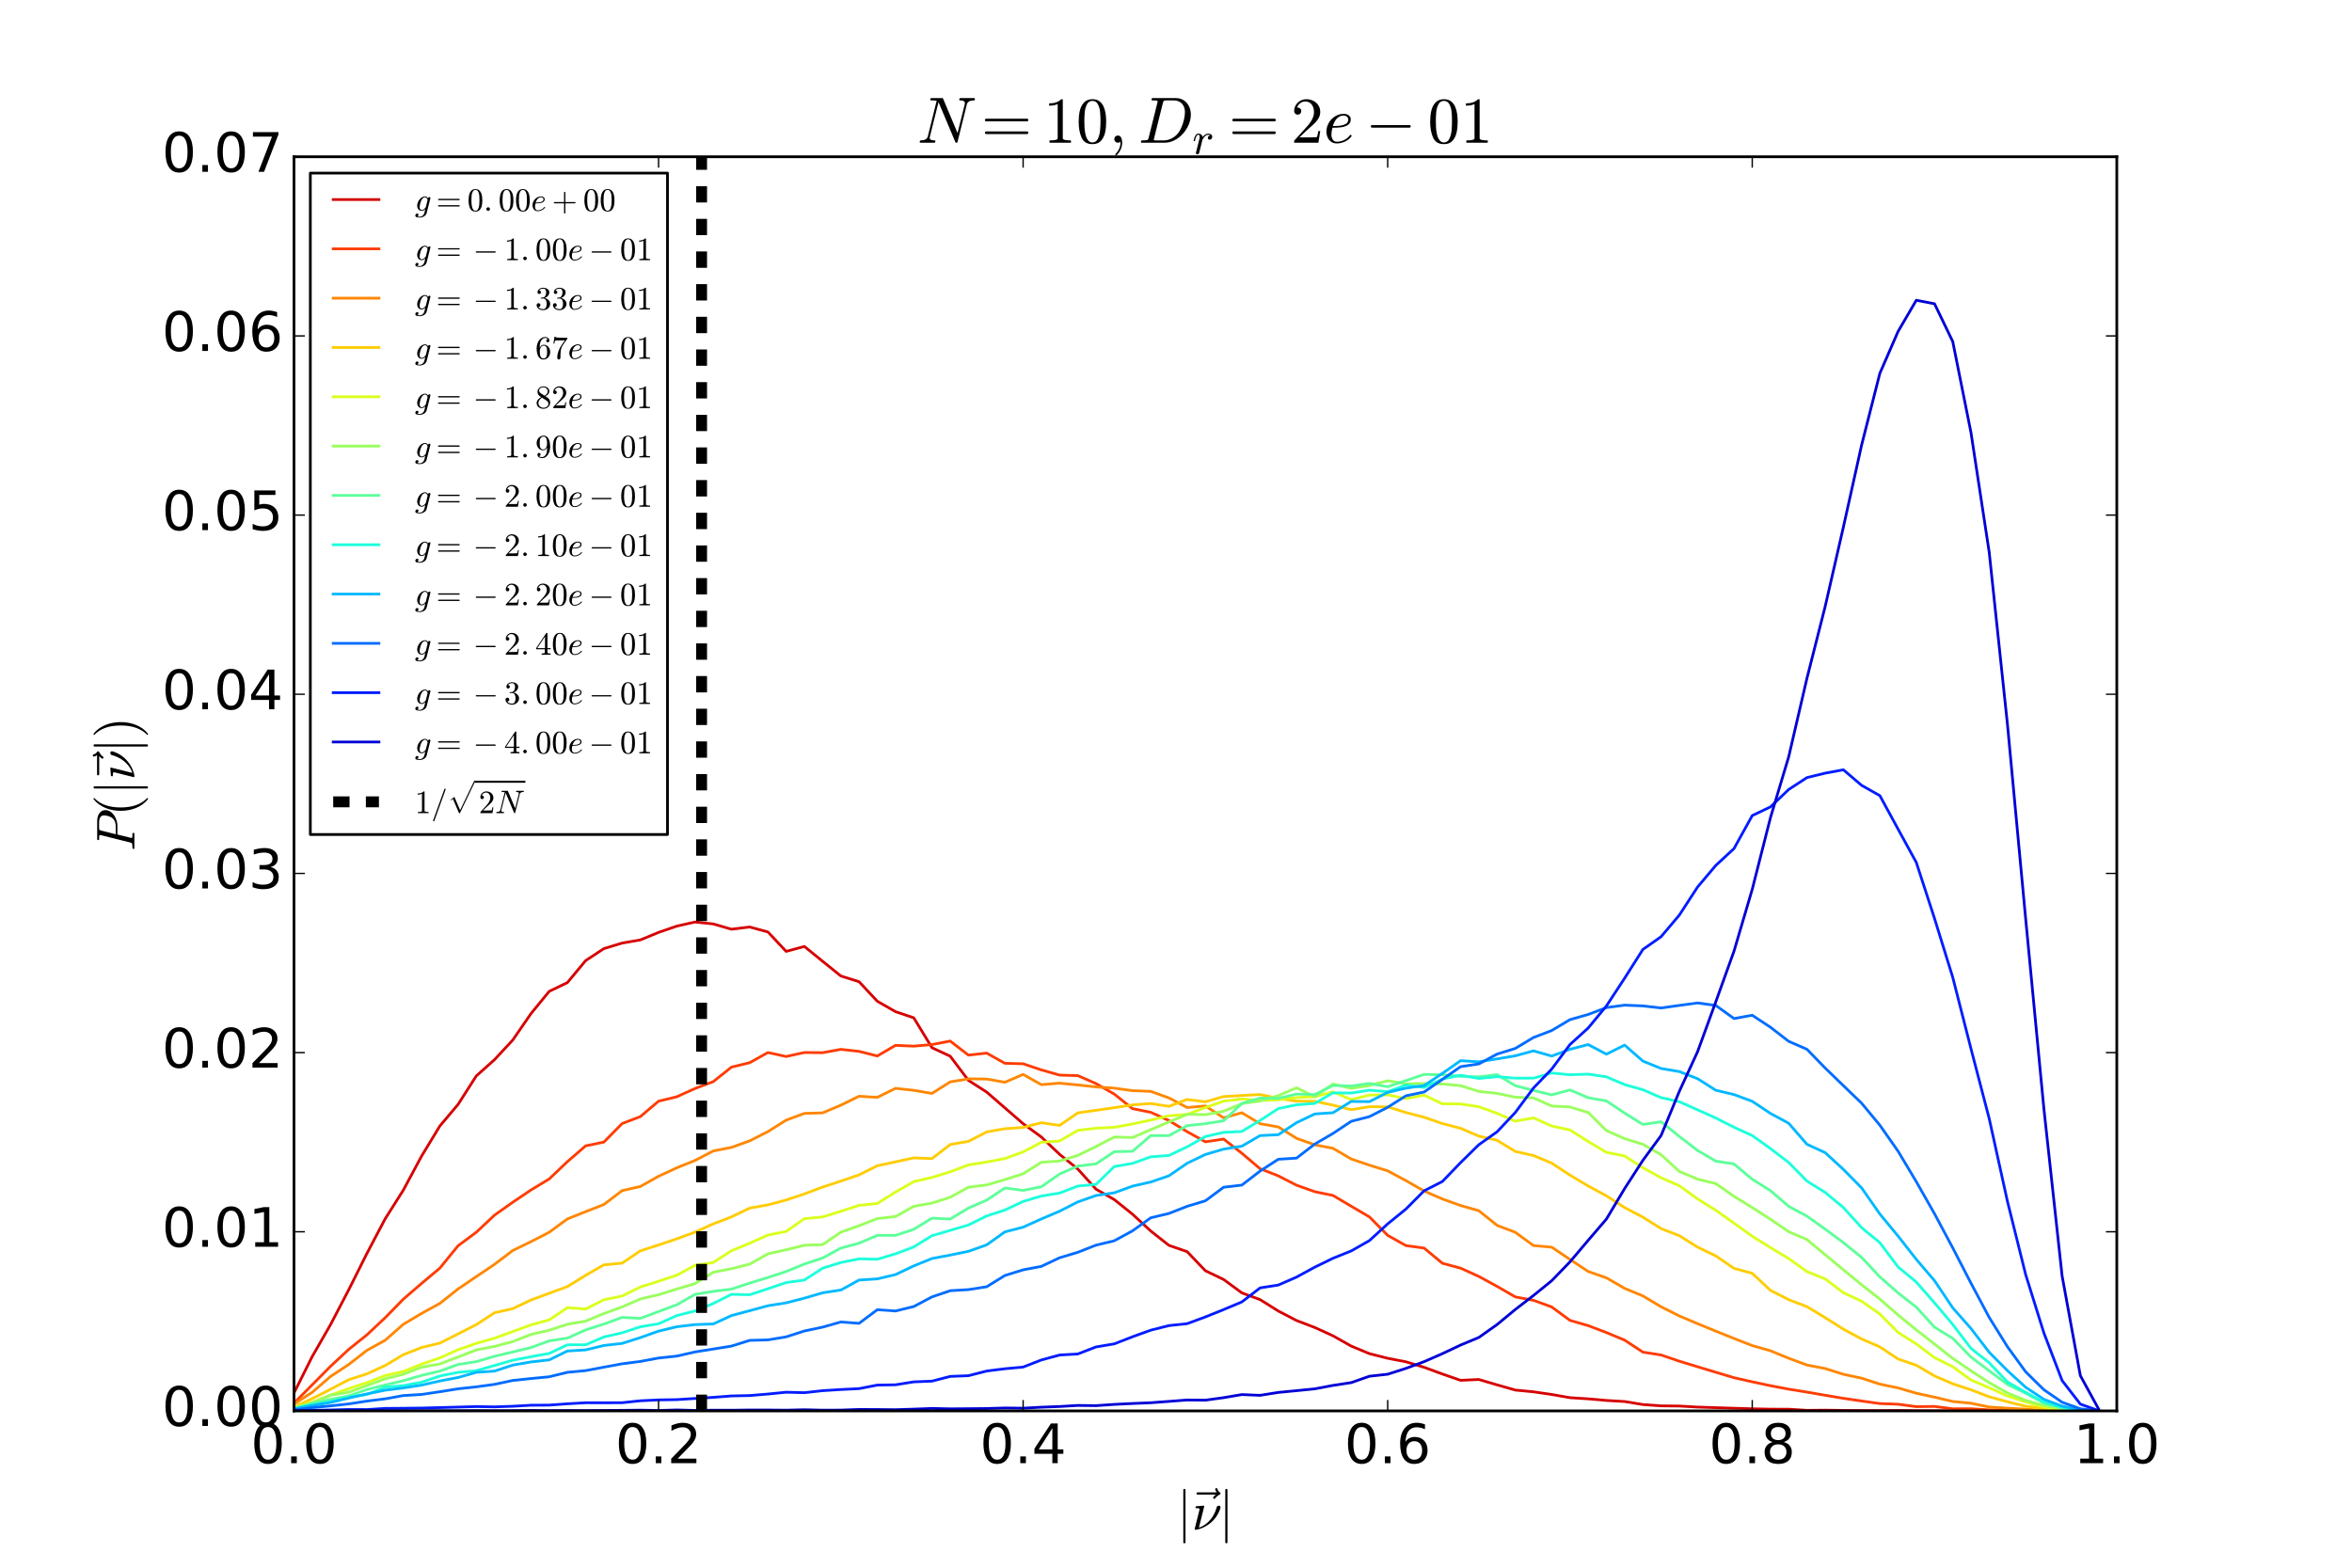 <?xml version="1.0" encoding="utf-8" standalone="no"?>
<!DOCTYPE svg PUBLIC "-//W3C//DTD SVG 1.1//EN"
  "http://www.w3.org/Graphics/SVG/1.1/DTD/svg11.dtd">
<!-- Created with matplotlib (http://matplotlib.org/) -->
<svg height="576pt" version="1.1" viewBox="0 0 864 576" width="864pt" xmlns="http://www.w3.org/2000/svg" xmlns:xlink="http://www.w3.org/1999/xlink">
 <defs>
  <style type="text/css">
*{stroke-linecap:butt;stroke-linejoin:round;stroke-miterlimit:100000;}
  </style>
 </defs>
 <g id="figure_1">
  <g id="patch_1">
   <path d="M 0 576 
L 864 576 
L 864 0 
L 0 0 
z
" style="fill:#ffffff;"/>
  </g>
  <g id="axes_1">
   <g id="patch_2">
    <path d="M 108 518.4 
L 777.6 518.4 
L 777.6 57.6 
L 108 57.6 
z
" style="fill:#ffffff;"/>
   </g>
   <g id="line2d_1">
    <path clip-path="url(#p0db1e986b5)" d="M 108 511.804 
L 114.696 498.414 
L 121.392 486.75 
L 128.088 473.926 
L 134.784 460.55 
L 141.48 447.832 
L 148.176 437.247 
L 154.872 424.765 
L 161.568 413.733 
L 168.264 405.794 
L 174.96 395.327 
L 181.656 389.35 
L 188.352 382.148 
L 195.048 372.432 
L 201.744 364.256 
L 208.44 361.017 
L 215.136 352.946 
L 221.832 348.549 
L 228.528 346.508 
L 235.224 345.35 
L 241.92 342.585 
L 248.616 340.281 
L 255.312 338.767 
L 262.008 339.465 
L 268.704 341.413 
L 275.4 340.597 
L 282.096 342.427 
L 288.792 349.563 
L 295.488 347.746 
L 302.184 353.197 
L 308.88 358.595 
L 315.576 360.701 
L 322.272 367.876 
L 328.968 371.708 
L 335.664 373.959 
L 342.36 384.952 
L 349.056 388.073 
L 355.752 396.959 
L 362.448 401.251 
L 369.144 407.058 
L 375.84 412.864 
L 382.536 417.761 
L 389.232 424.12 
L 395.928 429.531 
L 402.624 436.931 
L 409.32 440.749 
L 416.016 446.12 
L 422.712 452.295 
L 429.408 457.574 
L 436.104 459.892 
L 442.8 466.909 
L 449.496 470.108 
L 456.192 475.032 
L 462.888 477.507 
L 469.584 481.707 
L 476.28 485.183 
L 482.976 487.75 
L 489.672 490.805 
L 496.368 494.583 
L 503.064 497.361 
L 509.76 499.06 
L 516.456 500.35 
L 523.152 502.377 
L 529.848 504.839 
L 536.544 507.156 
L 543.24 506.854 
L 549.936 508.829 
L 556.632 510.738 
L 563.328 511.383 
L 570.024 512.357 
L 576.72 513.542 
L 583.416 513.963 
L 590.112 514.556 
L 596.808 514.951 
L 603.504 516.057 
L 610.2 516.544 
L 616.896 516.609 
L 623.592 516.991 
L 630.288 517.202 
L 636.984 517.413 
L 643.68 517.61 
L 650.376 517.755 
L 657.072 517.768 
L 663.768 518.189 
L 670.464 518.124 
L 677.16 518.216 
L 683.856 518.268 
L 690.552 518.295 
L 697.248 518.229 
L 703.944 518.347 
L 710.64 518.361 
L 717.336 518.4 
L 724.032 518.4 
L 730.728 518.361 
L 737.424 518.4 
L 744.12 518.4 
L 750.816 518.4 
L 757.512 518.4 
L 764.208 518.4 
L 770.904 518.4 
" style="fill:none;stroke:#d60000;stroke-linecap:square;"/>
   </g>
   <g id="line2d_2">
    <path clip-path="url(#p0db1e986b5)" d="M 108 515.543 
L 114.696 508.802 
L 121.392 502.035 
L 128.088 495.808 
L 134.784 490.449 
L 141.48 484.169 
L 148.176 477.323 
L 154.872 471.556 
L 161.568 465.948 
L 168.264 457.719 
L 174.96 452.756 
L 181.656 446.476 
L 188.352 441.736 
L 195.048 437.22 
L 201.744 433.178 
L 208.44 426.806 
L 215.136 421.013 
L 221.832 419.631 
L 228.528 412.824 
L 235.224 410.27 
L 241.92 404.596 
L 248.616 402.976 
L 255.312 399.935 
L 262.008 397.42 
L 268.704 392.088 
L 275.4 390.456 
L 282.096 386.717 
L 288.792 388.178 
L 295.488 386.717 
L 302.184 386.782 
L 308.88 385.558 
L 315.576 386.295 
L 322.272 387.994 
L 328.968 384.083 
L 335.664 384.373 
L 342.36 383.794 
L 349.056 382.503 
L 355.752 387.678 
L 362.448 386.927 
L 369.144 390.679 
L 375.84 390.851 
L 382.536 393.102 
L 389.232 395.011 
L 395.928 395.208 
L 402.624 398.131 
L 409.32 401.989 
L 416.016 407.334 
L 422.712 408.677 
L 429.408 411.705 
L 436.104 415.813 
L 442.8 419.525 
L 449.496 418.512 
L 456.192 423.739 
L 462.888 429.413 
L 469.584 432.033 
L 476.28 435.469 
L 482.976 437.852 
L 489.672 439.235 
L 496.368 443.197 
L 503.064 447.121 
L 509.76 453.888 
L 516.456 457.653 
L 523.152 458.575 
L 529.848 464.144 
L 536.544 465.948 
L 543.24 468.989 
L 549.936 472.636 
L 556.632 476.507 
L 563.328 477.771 
L 570.024 480.206 
L 576.72 485.13 
L 583.416 487.066 
L 590.112 489.607 
L 596.808 492.398 
L 603.504 496.795 
L 610.2 497.848 
L 616.896 500.139 
L 623.592 502.167 
L 630.288 504.194 
L 636.984 506.195 
L 643.68 507.709 
L 650.376 509.131 
L 657.072 510.408 
L 663.768 511.488 
L 670.464 512.647 
L 677.16 513.779 
L 683.856 514.753 
L 690.552 515.701 
L 697.248 515.938 
L 703.944 516.833 
L 710.64 516.754 
L 717.336 517.623 
L 724.032 517.61 
L 730.728 518.018 
L 737.424 518.163 
L 744.12 518.255 
L 750.816 518.347 
L 757.512 518.4 
L 764.208 518.4 
L 770.904 518.4 
" style="fill:none;stroke:#ff3b00;stroke-linecap:square;"/>
   </g>
   <g id="line2d_3">
    <path clip-path="url(#p0db1e986b5)" d="M 108 515.885 
L 114.696 511.567 
L 121.392 505.774 
L 128.088 501.35 
L 134.784 496.15 
L 141.48 492.437 
L 148.176 486.565 
L 154.872 482.576 
L 161.568 478.903 
L 168.264 473.597 
L 174.96 469.055 
L 181.656 464.552 
L 188.352 459.47 
L 195.048 456.205 
L 201.744 452.756 
L 208.44 447.858 
L 215.136 445.185 
L 221.832 442.565 
L 228.528 437.457 
L 235.224 435.943 
L 241.92 432.178 
L 248.616 429.084 
L 255.312 426.372 
L 262.008 422.896 
L 268.704 421.579 
L 275.4 419.17 
L 282.096 415.773 
L 288.792 411.56 
L 295.488 409.085 
L 302.184 408.888 
L 308.88 406.057 
L 315.576 402.779 
L 322.272 403.2 
L 328.968 399.882 
L 335.664 400.606 
L 342.36 401.752 
L 349.056 397.512 
L 355.752 396.393 
L 362.448 396.459 
L 369.144 397.644 
L 375.84 394.761 
L 382.536 398.526 
L 389.232 397.973 
L 395.928 398.631 
L 402.624 399.356 
L 409.32 399.803 
L 416.016 400.738 
L 422.712 400.988 
L 429.408 403.397 
L 436.104 406.926 
L 442.8 406.347 
L 449.496 410.718 
L 456.192 408.848 
L 462.888 412.877 
L 469.584 414.062 
L 476.28 418.248 
L 482.976 420.631 
L 489.672 421.908 
L 496.368 425.832 
L 503.064 428.123 
L 509.76 430.19 
L 516.456 433.784 
L 523.152 437.615 
L 529.848 440.525 
L 536.544 442.934 
L 543.24 444.83 
L 549.936 450.215 
L 556.632 452.769 
L 563.328 457.653 
L 570.024 458.246 
L 576.72 462.735 
L 583.416 467.172 
L 590.112 469.516 
L 596.808 473.373 
L 603.504 476.151 
L 610.2 480.14 
L 616.896 483.511 
L 623.592 486.341 
L 630.288 489.093 
L 636.984 491.779 
L 643.68 494.399 
L 650.376 496.295 
L 657.072 499.06 
L 663.768 501.535 
L 670.464 502.825 
L 677.16 504.945 
L 683.856 506.367 
L 690.552 508.565 
L 697.248 509.948 
L 703.944 511.896 
L 710.64 513.344 
L 717.336 514.937 
L 724.032 515.583 
L 730.728 516.965 
L 737.424 517.399 
L 744.12 517.755 
L 750.816 518.216 
L 757.512 518.334 
L 764.208 518.387 
L 770.904 518.4 
" style="fill:none;stroke:#ff8600;stroke-linecap:square;"/>
   </g>
   <g id="line2d_4">
    <path clip-path="url(#p0db1e986b5)" d="M 108 516.952 
L 114.696 513.91 
L 121.392 510.461 
L 128.088 506.933 
L 134.784 504.787 
L 141.48 501.719 
L 148.176 497.73 
L 154.872 495.097 
L 161.568 493.49 
L 168.264 490.107 
L 174.96 486.697 
L 181.656 482.326 
L 188.352 480.838 
L 195.048 477.639 
L 201.744 475.177 
L 208.44 472.715 
L 215.136 468.581 
L 221.832 464.737 
L 228.528 464.105 
L 235.224 459.589 
L 241.92 457.43 
L 248.616 455.165 
L 255.312 452.716 
L 262.008 449.675 
L 268.704 447.108 
L 275.4 443.882 
L 282.096 442.697 
L 288.792 440.907 
L 295.488 438.668 
L 302.184 436.154 
L 308.88 433.968 
L 315.576 431.677 
L 322.272 428.333 
L 328.968 426.885 
L 335.664 425.424 
L 342.36 425.7 
L 349.056 420.526 
L 355.752 419.354 
L 362.448 415.905 
L 369.144 414.707 
L 375.84 414.259 
L 382.536 412.508 
L 389.232 413.509 
L 395.928 408.901 
L 402.624 407.953 
L 409.32 406.979 
L 416.016 405.965 
L 422.712 405.465 
L 429.408 406.491 
L 436.104 403.964 
L 442.8 404.833 
L 449.496 402.884 
L 456.192 402.515 
L 462.888 402.147 
L 469.584 403.595 
L 476.28 404.569 
L 482.976 404.635 
L 489.672 406.057 
L 496.368 407.716 
L 503.064 406.636 
L 509.76 406.676 
L 516.456 408.756 
L 523.152 410.52 
L 529.848 412.811 
L 536.544 414.562 
L 543.24 417.432 
L 549.936 418.946 
L 556.632 423.067 
L 563.328 424.568 
L 570.024 427.359 
L 576.72 431.77 
L 583.416 435.759 
L 590.112 439.379 
L 596.808 443.685 
L 603.504 447.2 
L 610.2 451.413 
L 616.896 454.02 
L 623.592 458.22 
L 630.288 461.445 
L 636.984 466.014 
L 643.68 467.844 
L 650.376 474.111 
L 657.072 477.52 
L 663.768 480.088 
L 670.464 484.13 
L 677.16 488.356 
L 683.856 491.963 
L 690.552 494.873 
L 697.248 499.323 
L 703.944 501.614 
L 710.64 505.55 
L 717.336 508.434 
L 724.032 510.645 
L 730.728 513.2 
L 737.424 515.043 
L 744.12 516.675 
L 750.816 517.439 
L 757.512 517.992 
L 764.208 518.295 
L 770.904 518.4 
" style="fill:none;stroke:#ffcc00;stroke-linecap:square;"/>
   </g>
   <g id="line2d_5">
    <path clip-path="url(#p0db1e986b5)" d="M 108 517.136 
L 114.696 515.214 
L 121.392 512.594 
L 128.088 510.185 
L 134.784 508.025 
L 141.48 505.419 
L 148.176 503.891 
L 154.872 501.192 
L 161.568 498.928 
L 168.264 495.913 
L 174.96 493.583 
L 181.656 491.687 
L 188.352 489.238 
L 195.048 486.789 
L 201.744 484.946 
L 208.44 480.456 
L 215.136 480.983 
L 221.832 477.56 
L 228.528 476.191 
L 235.224 472.886 
L 241.92 470.753 
L 248.616 468.541 
L 255.312 464.908 
L 262.008 463.868 
L 268.704 459.549 
L 275.4 456.771 
L 282.096 453.783 
L 288.792 452.453 
L 295.488 447.766 
L 302.184 447.134 
L 308.88 445.054 
L 315.576 442.868 
L 322.272 442.184 
L 328.968 437.997 
L 335.664 434.153 
L 342.36 432.612 
L 349.056 430.558 
L 355.752 428.017 
L 362.448 426.951 
L 369.144 425.674 
L 375.84 423.251 
L 382.536 419.697 
L 389.232 419.223 
L 395.928 415.326 
L 402.624 414.523 
L 409.32 414.193 
L 416.016 412.969 
L 422.712 411.547 
L 429.408 409.954 
L 436.104 409.441 
L 442.8 406.913 
L 449.496 404.596 
L 456.192 403.806 
L 462.888 404.306 
L 469.584 404.095 
L 476.28 403.253 
L 482.976 402.976 
L 489.672 401.146 
L 496.368 404.029 
L 503.064 402.357 
L 509.76 402.265 
L 516.456 403.648 
L 523.152 402.384 
L 529.848 405.557 
L 536.544 405.609 
L 543.24 406.636 
L 549.936 409.072 
L 556.632 411.942 
L 563.328 410.744 
L 570.024 413.719 
L 576.72 415.154 
L 583.416 419.42 
L 590.112 423.396 
L 596.808 424.739 
L 603.504 429.044 
L 610.2 432.744 
L 616.896 435.653 
L 623.592 440.512 
L 630.288 444.685 
L 636.984 449.412 
L 643.68 454.217 
L 650.376 458.391 
L 657.072 462.433 
L 663.768 467.212 
L 670.464 469.884 
L 677.16 474.966 
L 683.856 478.1 
L 690.552 482.8 
L 697.248 489.567 
L 703.944 493.78 
L 710.64 498.836 
L 717.336 502.154 
L 724.032 507.038 
L 730.728 509.895 
L 737.424 512.936 
L 744.12 515.069 
L 750.816 516.952 
L 757.512 517.873 
L 764.208 518.295 
L 770.904 518.4 
" style="fill:none;stroke:#dbff1c;stroke-linecap:square;"/>
   </g>
   <g id="line2d_6">
    <path clip-path="url(#p0db1e986b5)" d="M 108 517.281 
L 114.696 515.398 
L 121.392 512.633 
L 128.088 511.527 
L 134.784 509.079 
L 141.48 506.59 
L 148.176 504.931 
L 154.872 502.325 
L 161.568 501.153 
L 168.264 498.599 
L 174.96 495.979 
L 181.656 494.702 
L 188.352 492.924 
L 195.048 490.304 
L 201.744 488.764 
L 208.44 486.552 
L 215.136 485.407 
L 221.832 482.616 
L 228.528 480.206 
L 235.224 477.257 
L 241.92 475.717 
L 248.616 473.597 
L 255.312 471.635 
L 262.008 467.449 
L 268.704 466.158 
L 275.4 464.46 
L 282.096 460.682 
L 288.792 459.194 
L 295.488 457.535 
L 302.184 457.298 
L 308.88 452.729 
L 315.576 450.346 
L 322.272 447.74 
L 328.968 446.976 
L 335.664 443.224 
L 342.36 442.039 
L 349.056 439.906 
L 355.752 436.206 
L 362.448 435.377 
L 369.144 433.415 
L 375.84 431.269 
L 382.536 427.043 
L 389.232 426.582 
L 395.928 424.528 
L 402.624 421.25 
L 409.32 417.774 
L 416.016 417.946 
L 422.712 415.062 
L 429.408 412.219 
L 436.104 409.401 
L 442.8 409.559 
L 449.496 408.308 
L 456.192 405.491 
L 462.888 404.517 
L 469.584 402.568 
L 476.28 399.672 
L 482.976 402.963 
L 489.672 398.263 
L 496.368 399.895 
L 503.064 398.842 
L 509.76 397.091 
L 516.456 398.184 
L 523.152 398.131 
L 529.848 398.289 
L 536.544 398.882 
L 543.24 401.014 
L 549.936 401.725 
L 556.632 403.134 
L 563.328 403.411 
L 570.024 406.373 
L 576.72 406.728 
L 583.416 408.769 
L 590.112 415.405 
L 596.808 418.38 
L 603.504 420.421 
L 610.2 424.278 
L 616.896 430.4 
L 623.592 433.244 
L 630.288 434.877 
L 636.984 439.577 
L 643.68 443.685 
L 650.376 447.977 
L 657.072 452.558 
L 663.768 455.428 
L 670.464 461.024 
L 677.16 466.54 
L 683.856 472.044 
L 690.552 477.297 
L 697.248 483.155 
L 703.944 488.619 
L 710.64 493.846 
L 717.336 499.099 
L 724.032 503.654 
L 730.728 508.025 
L 737.424 511.791 
L 744.12 514.516 
L 750.816 516.399 
L 757.512 517.544 
L 764.208 518.203 
L 770.904 518.361 
" style="fill:none;stroke:#9aff5d;stroke-linecap:square;"/>
   </g>
   <g id="line2d_7">
    <path clip-path="url(#p0db1e986b5)" d="M 108 517.702 
L 114.696 515.648 
L 121.392 514.161 
L 128.088 512.884 
L 134.784 510.553 
L 141.48 508.868 
L 148.176 507.288 
L 154.872 505.353 
L 161.568 503.773 
L 168.264 501.337 
L 174.96 500.297 
L 181.656 498.322 
L 188.352 496.742 
L 195.048 495.123 
L 201.744 492.661 
L 208.44 491.66 
L 215.136 488.619 
L 221.832 486.499 
L 228.528 484.037 
L 235.224 484.393 
L 241.92 481.891 
L 248.616 479.403 
L 255.312 475.585 
L 262.008 474.466 
L 268.704 473.65 
L 275.4 471.425 
L 282.096 469.384 
L 288.792 467.172 
L 295.488 464.434 
L 302.184 462.222 
L 308.88 458.575 
L 315.576 456.771 
L 322.272 453.901 
L 328.968 453.914 
L 335.664 451.676 
L 342.36 447.582 
L 349.056 447.898 
L 355.752 443.869 
L 362.448 440.959 
L 369.144 436.496 
L 375.84 437.378 
L 382.536 436.048 
L 389.232 431.361 
L 395.928 428.452 
L 402.624 427.622 
L 409.32 423.159 
L 416.016 423.014 
L 422.712 417.235 
L 429.408 417.261 
L 436.104 413.575 
L 442.8 412.877 
L 449.496 411.797 
L 456.192 405.451 
L 462.888 403.463 
L 469.584 403.569 
L 476.28 401.976 
L 482.976 402.16 
L 489.672 398.829 
L 496.368 399.026 
L 503.064 398.092 
L 509.76 399.277 
L 516.456 397.052 
L 523.152 394.761 
L 529.848 394.866 
L 536.544 395.472 
L 543.24 395.669 
L 549.936 394.866 
L 556.632 398.895 
L 563.328 400.646 
L 570.024 402.292 
L 576.72 400.462 
L 583.416 403.332 
L 590.112 404.503 
L 596.808 408.98 
L 603.504 413.14 
L 610.2 412.166 
L 616.896 417.551 
L 623.592 422.698 
L 630.288 426.635 
L 636.984 427.662 
L 643.68 433.284 
L 650.376 437.47 
L 657.072 443.224 
L 663.768 446.844 
L 670.464 451.61 
L 677.16 456.561 
L 683.856 461.998 
L 690.552 469.134 
L 697.248 475.032 
L 703.944 480.272 
L 710.64 487.619 
L 717.336 491.739 
L 724.032 498.612 
L 730.728 503.641 
L 737.424 508.671 
L 744.12 511.883 
L 750.816 515.504 
L 757.512 517.097 
L 764.208 518.137 
L 770.904 518.347 
" style="fill:none;stroke:#5dff9a;stroke-linecap:square;"/>
   </g>
   <g id="line2d_8">
    <path clip-path="url(#p0db1e986b5)" d="M 108 517.636 
L 114.696 516.201 
L 121.392 514.977 
L 128.088 513.331 
L 134.784 512.357 
L 141.48 509.697 
L 148.176 509.105 
L 154.872 507.854 
L 161.568 505.577 
L 168.264 504.221 
L 174.96 503.615 
L 181.656 501.706 
L 188.352 499.784 
L 195.048 498.48 
L 201.744 497.282 
L 208.44 494.109 
L 215.136 494.096 
L 221.832 491.239 
L 228.528 489.699 
L 235.224 487.5 
L 241.92 486.368 
L 248.616 483.366 
L 255.312 481.668 
L 262.008 478.942 
L 268.704 475.559 
L 275.4 475.717 
L 282.096 473.505 
L 288.792 471.24 
L 295.488 470.306 
L 302.184 465.961 
L 308.88 463.881 
L 315.576 462.525 
L 322.272 462.67 
L 328.968 460.682 
L 335.664 458.154 
L 342.36 454.02 
L 349.056 452.058 
L 355.752 450.083 
L 362.448 446.779 
L 369.144 444.593 
L 375.84 441.433 
L 382.536 439.445 
L 389.232 438.352 
L 395.928 435.785 
L 402.624 435.14 
L 409.32 428.623 
L 416.016 427.464 
L 422.712 425.042 
L 429.408 424.542 
L 436.104 421.369 
L 442.8 417.59 
L 449.496 416.063 
L 456.192 415.721 
L 462.888 411.679 
L 469.584 407.308 
L 476.28 405.925 
L 482.976 405.412 
L 489.672 401.515 
L 496.368 401.607 
L 503.064 400.554 
L 509.76 401.12 
L 516.456 398.684 
L 523.152 399.54 
L 529.848 396.472 
L 536.544 395.064 
L 543.24 396.249 
L 549.936 395.59 
L 556.632 396.13 
L 563.328 396.13 
L 570.024 394.234 
L 576.72 394.892 
L 583.416 394.655 
L 590.112 395.656 
L 596.808 398.513 
L 603.504 400.383 
L 610.2 403.292 
L 616.896 404.793 
L 623.592 407.769 
L 630.288 410.783 
L 636.984 414.18 
L 643.68 417.221 
L 650.376 422.014 
L 657.072 427.122 
L 663.768 433.942 
L 670.464 438.115 
L 677.16 443.685 
L 683.856 451.071 
L 690.552 456.587 
L 697.248 465.5 
L 703.944 471.056 
L 710.64 478.692 
L 717.336 486.631 
L 724.032 495.426 
L 730.728 500.705 
L 737.424 507.749 
L 744.12 511.606 
L 750.816 515.135 
L 757.512 517.149 
L 764.208 518.137 
L 770.904 518.361 
" style="fill:none;stroke:#1cffdb;stroke-linecap:square;"/>
   </g>
   <g id="line2d_9">
    <path clip-path="url(#p0db1e986b5)" d="M 108 517.623 
L 114.696 516.425 
L 121.392 515.306 
L 128.088 513.674 
L 134.784 512.159 
L 141.48 510.79 
L 148.176 509.948 
L 154.872 508.921 
L 161.568 507.407 
L 168.264 506.116 
L 174.96 504.234 
L 181.656 503.773 
L 188.352 501.561 
L 195.048 500.402 
L 201.744 499.652 
L 208.44 496.387 
L 215.136 495.979 
L 221.832 494.359 
L 228.528 493.596 
L 235.224 491.463 
L 241.92 489.08 
L 248.616 487.474 
L 255.312 486.684 
L 262.008 486.447 
L 268.704 483.366 
L 275.4 481.575 
L 282.096 479.759 
L 288.792 478.692 
L 295.488 476.967 
L 302.184 475.006 
L 308.88 473.979 
L 315.576 470.319 
L 322.272 469.884 
L 328.968 468.304 
L 335.664 465.118 
L 342.36 462.406 
L 349.056 461.142 
L 355.752 459.76 
L 362.448 457.39 
L 369.144 452.624 
L 375.84 450.886 
L 382.536 447.871 
L 389.232 445.027 
L 395.928 441.604 
L 402.624 439.248 
L 409.32 438.26 
L 416.016 435.811 
L 422.712 434.297 
L 429.408 432.007 
L 436.104 427.399 
L 442.8 424.173 
L 449.496 422.211 
L 456.192 421.132 
L 462.888 417.235 
L 469.584 416.919 
L 476.28 412.482 
L 482.976 409.296 
L 489.672 408.835 
L 496.368 404.688 
L 503.064 404.754 
L 509.76 401.37 
L 516.456 399.816 
L 523.152 398.855 
L 529.848 394.392 
L 536.544 389.718 
L 543.24 390.126 
L 549.936 389.06 
L 556.632 387.928 
L 563.328 386.111 
L 570.024 388.02 
L 576.72 385.532 
L 583.416 383.794 
L 590.112 387.322 
L 596.808 383.991 
L 603.504 389.863 
L 610.2 392.588 
L 616.896 393.721 
L 623.592 396.327 
L 630.288 400.58 
L 636.984 402.16 
L 643.68 404.648 
L 650.376 409.098 
L 657.072 412.719 
L 663.768 420.421 
L 670.464 423.502 
L 677.16 429.663 
L 683.856 436.457 
L 690.552 446.054 
L 697.248 454.151 
L 703.944 462.709 
L 710.64 470.556 
L 717.336 480.522 
L 724.032 488.119 
L 730.728 496.861 
L 737.424 503.602 
L 744.12 509.711 
L 750.816 514.134 
L 757.512 516.636 
L 764.208 518.018 
L 770.904 518.4 
" style="fill:none;stroke:#00b8ff;stroke-linecap:square;"/>
   </g>
   <g id="line2d_10">
    <path clip-path="url(#p0db1e986b5)" d="M 108 518.045 
L 114.696 517.202 
L 121.392 516.557 
L 128.088 515.833 
L 134.784 514.793 
L 141.48 513.963 
L 148.176 512.752 
L 154.872 512.344 
L 161.568 511.356 
L 168.264 510.277 
L 174.96 509.553 
L 181.656 508.644 
L 188.352 507.209 
L 195.048 506.511 
L 201.744 505.853 
L 208.44 504.221 
L 215.136 503.589 
L 221.832 502.325 
L 228.528 501.087 
L 235.224 500.218 
L 241.92 498.967 
L 248.616 498.256 
L 255.312 496.729 
L 262.008 495.663 
L 268.704 494.583 
L 275.4 492.477 
L 282.096 492.306 
L 288.792 491.186 
L 295.488 489.027 
L 302.184 487.619 
L 308.88 485.723 
L 315.576 486.223 
L 322.272 481.22 
L 328.968 481.681 
L 335.664 480.048 
L 342.36 476.507 
L 349.056 474.229 
L 355.752 473.834 
L 362.448 472.781 
L 369.144 468.647 
L 375.84 466.567 
L 382.536 465.29 
L 389.232 462.13 
L 395.928 460.115 
L 402.624 457.495 
L 409.32 455.889 
L 416.016 452.242 
L 422.712 447.45 
L 429.408 445.844 
L 436.104 443.224 
L 442.8 441.196 
L 449.496 436.22 
L 456.192 435.43 
L 462.888 430.269 
L 469.584 425.937 
L 476.28 425.516 
L 482.976 420.355 
L 489.672 416.445 
L 496.368 411.995 
L 503.064 410.27 
L 509.76 406.847 
L 516.456 402.621 
L 523.152 401.225 
L 529.848 396.591 
L 536.544 391.917 
L 543.24 390.903 
L 549.936 387.296 
L 556.632 385.216 
L 563.328 381.2 
L 570.024 378.633 
L 576.72 374.644 
L 583.416 372.735 
L 590.112 370.207 
L 596.808 369.311 
L 603.504 369.588 
L 610.2 370.352 
L 616.896 369.404 
L 623.592 368.508 
L 630.288 369.417 
L 636.984 374.235 
L 643.68 373.024 
L 650.376 377.435 
L 657.072 382.609 
L 663.768 385.518 
L 670.464 392.404 
L 677.16 398.895 
L 683.856 405.333 
L 690.552 413.417 
L 697.248 422.975 
L 703.944 434.179 
L 710.64 445.962 
L 717.336 458.496 
L 724.032 471.464 
L 730.728 484.051 
L 737.424 494.807 
L 744.12 504.023 
L 750.816 510.619 
L 757.512 515.214 
L 764.208 517.61 
L 770.904 518.347 
" style="fill:none;stroke:#006cff;stroke-linecap:square;"/>
   </g>
   <g id="line2d_11">
    <path clip-path="url(#p0db1e986b5)" d="M 108 518.347 
L 114.696 518.216 
L 121.392 518.058 
L 128.088 517.873 
L 134.784 517.9 
L 141.48 517.478 
L 148.176 517.426 
L 154.872 517.347 
L 161.568 517.176 
L 168.264 516.991 
L 174.96 516.807 
L 181.656 516.912 
L 188.352 516.688 
L 195.048 516.307 
L 201.744 516.267 
L 208.44 515.78 
L 215.136 515.398 
L 221.832 515.411 
L 228.528 515.385 
L 235.224 514.674 
L 241.92 514.358 
L 248.616 514.253 
L 255.312 513.831 
L 262.008 513.41 
L 268.704 512.897 
L 275.4 512.752 
L 282.096 512.199 
L 288.792 511.527 
L 295.488 511.699 
L 302.184 510.961 
L 308.88 510.54 
L 315.576 510.211 
L 322.272 508.908 
L 328.968 508.802 
L 335.664 507.723 
L 342.36 507.459 
L 349.056 505.721 
L 355.752 505.458 
L 362.448 503.747 
L 369.144 502.904 
L 375.84 502.285 
L 382.536 499.678 
L 389.232 497.861 
L 395.928 497.48 
L 402.624 494.886 
L 409.32 493.767 
L 416.016 491.16 
L 422.712 488.738 
L 429.408 487.052 
L 436.104 486.341 
L 442.8 483.866 
L 449.496 481.167 
L 456.192 478.35 
L 462.888 473.202 
L 469.584 472.149 
L 476.28 469.226 
L 482.976 465.579 
L 489.672 462.314 
L 496.368 459.615 
L 503.064 455.81 
L 509.76 449.675 
L 516.456 444.238 
L 523.152 437.51 
L 529.848 434.113 
L 536.544 427.175 
L 543.24 420.592 
L 549.936 415.852 
L 556.632 408.756 
L 563.328 399.751 
L 570.024 392.799 
L 576.72 383.781 
L 583.416 377.711 
L 590.112 369.614 
L 596.808 359.398 
L 603.504 348.852 
L 610.2 344.152 
L 616.896 336.226 
L 623.592 325.917 
L 630.288 317.978 
L 636.984 311.777 
L 643.68 299.665 
L 650.376 296.466 
L 657.072 290.08 
L 663.768 285.709 
L 670.464 284.077 
L 677.16 282.839 
L 683.856 288.553 
L 690.552 292.332 
L 697.248 304.628 
L 703.944 316.872 
L 710.64 337.464 
L 717.336 359.095 
L 724.032 385.308 
L 730.728 410.994 
L 737.424 441.381 
L 744.12 468.304 
L 750.816 489.751 
L 757.512 507.249 
L 764.208 515.899 
L 770.904 518.282 
" style="fill:none;stroke:#001cff;stroke-linecap:square;"/>
   </g>
   <g id="line2d_12">
    <path clip-path="url(#p0db1e986b5)" d="M 108 518.4 
L 114.696 518.4 
L 121.392 518.4 
L 128.088 518.4 
L 134.784 518.347 
L 141.48 518.387 
L 148.176 518.387 
L 154.872 518.387 
L 161.568 518.374 
L 168.264 518.361 
L 174.96 518.308 
L 181.656 518.347 
L 188.352 518.334 
L 195.048 518.216 
L 201.744 518.321 
L 208.44 518.255 
L 215.136 518.295 
L 221.832 518.229 
L 228.528 518.189 
L 235.224 518.124 
L 241.92 518.242 
L 248.616 518.045 
L 255.312 518.229 
L 262.008 518.137 
L 268.704 518.15 
L 275.4 518.058 
L 282.096 518.071 
L 288.792 518.124 
L 295.488 517.966 
L 302.184 518.124 
L 308.88 518.097 
L 315.576 517.86 
L 322.272 517.887 
L 328.968 517.952 
L 335.664 517.742 
L 342.36 517.492 
L 349.056 517.636 
L 355.752 517.584 
L 362.448 517.518 
L 369.144 517.32 
L 375.84 517.399 
L 382.536 517.031 
L 389.232 516.781 
L 395.928 516.386 
L 402.624 516.465 
L 409.32 516.004 
L 416.016 515.675 
L 422.712 515.398 
L 429.408 514.898 
L 436.104 514.384 
L 442.8 514.45 
L 449.496 513.529 
L 456.192 512.396 
L 462.888 512.673 
L 469.584 511.606 
L 476.28 510.961 
L 482.976 510.29 
L 489.672 509.026 
L 496.368 507.999 
L 503.064 505.656 
L 509.76 504.918 
L 516.456 502.772 
L 523.152 500.297 
L 529.848 497.361 
L 536.544 494.201 
L 543.24 491.41 
L 549.936 486.671 
L 556.632 481.141 
L 563.328 475.98 
L 570.024 470.556 
L 576.72 463.631 
L 583.416 455.718 
L 590.112 447.911 
L 596.808 436.694 
L 603.504 426.332 
L 610.2 417.208 
L 616.896 400.988 
L 623.592 386.44 
L 630.288 368.087 
L 636.984 349.458 
L 643.68 326.76 
L 650.376 300.415 
L 657.072 278.06 
L 663.768 249.253 
L 670.464 222.869 
L 677.16 193.668 
L 683.856 163.531 
L 690.552 137.187 
L 697.248 121.796 
L 703.944 110.316 
L 710.64 111.606 
L 717.336 125.496 
L 724.032 158.923 
L 730.728 202.897 
L 737.424 266.053 
L 744.12 337.556 
L 750.816 407.36 
L 757.512 468.818 
L 764.208 505.432 
L 770.904 517.676 
" style="fill:none;stroke:#0000d6;stroke-linecap:square;"/>
   </g>
   <g id="line2d_13">
    <path clip-path="url(#p0db1e986b5)" d="M 257.727 518.4 
L 257.727 57.6 
" style="fill:none;stroke:#000000;stroke-dasharray:6,6;stroke-dashoffset:0.0;stroke-width:4.0;"/>
   </g>
   <g id="patch_3">
    <path d="M 108 518.4 
L 777.6 518.4 
" style="fill:none;stroke:#000000;stroke-linecap:square;stroke-linejoin:miter;"/>
   </g>
   <g id="patch_4">
    <path d="M 108 57.6 
L 777.6 57.6 
" style="fill:none;stroke:#000000;stroke-linecap:square;stroke-linejoin:miter;"/>
   </g>
   <g id="patch_5">
    <path d="M 777.6 518.4 
L 777.6 57.6 
" style="fill:none;stroke:#000000;stroke-linecap:square;stroke-linejoin:miter;"/>
   </g>
   <g id="patch_6">
    <path d="M 108 518.4 
L 108 57.6 
" style="fill:none;stroke:#000000;stroke-linecap:square;stroke-linejoin:miter;"/>
   </g>
   <g id="matplotlib.axis_1">
    <g id="xtick_1">
     <g id="line2d_14">
      <defs>
       <path d="M 0 0 
L 0 -4 
" id="m76e788ccd5" style="stroke:#000000;stroke-width:0.5;"/>
      </defs>
      <g>
       <use style="stroke:#000000;stroke-width:0.5;" x="108.0" xlink:href="#m76e788ccd5" y="518.4"/>
      </g>
     </g>
     <g id="line2d_15">
      <defs>
       <path d="M 0 0 
L 0 4 
" id="m3b229f06c5" style="stroke:#000000;stroke-width:0.5;"/>
      </defs>
      <g>
       <use style="stroke:#000000;stroke-width:0.5;" x="108.0" xlink:href="#m3b229f06c5" y="57.6"/>
      </g>
     </g>
     <g id="text_1">
      <!-- 0.0 -->
      <defs>
       <path d="M 31.781 66.406 
Q 24.172 66.406 20.328 58.906 
Q 16.5 51.422 16.5 36.375 
Q 16.5 21.391 20.328 13.891 
Q 24.172 6.391 31.781 6.391 
Q 39.453 6.391 43.281 13.891 
Q 47.125 21.391 47.125 36.375 
Q 47.125 51.422 43.281 58.906 
Q 39.453 66.406 31.781 66.406 
M 31.781 74.219 
Q 44.047 74.219 50.516 64.516 
Q 56.984 54.828 56.984 36.375 
Q 56.984 17.969 50.516 8.266 
Q 44.047 -1.422 31.781 -1.422 
Q 19.531 -1.422 13.062 8.266 
Q 6.594 17.969 6.594 36.375 
Q 6.594 54.828 13.062 64.516 
Q 19.531 74.219 31.781 74.219 
" id="BitstreamVeraSans-Roman-30"/>
       <path d="M 10.688 12.406 
L 21 12.406 
L 21 0 
L 10.688 0 
z
" id="BitstreamVeraSans-Roman-2e"/>
      </defs>
      <g transform="translate(92.097 537.597)scale(0.2 -0.2)">
       <use xlink:href="#BitstreamVeraSans-Roman-30"/>
       <use x="63.623" xlink:href="#BitstreamVeraSans-Roman-2e"/>
       <use x="95.41" xlink:href="#BitstreamVeraSans-Roman-30"/>
      </g>
     </g>
    </g>
    <g id="xtick_2">
     <g id="line2d_16">
      <g>
       <use style="stroke:#000000;stroke-width:0.5;" x="241.92" xlink:href="#m76e788ccd5" y="518.4"/>
      </g>
     </g>
     <g id="line2d_17">
      <g>
       <use style="stroke:#000000;stroke-width:0.5;" x="241.92" xlink:href="#m3b229f06c5" y="57.6"/>
      </g>
     </g>
     <g id="text_2">
      <!-- 0.2 -->
      <defs>
       <path d="M 19.188 8.297 
L 53.609 8.297 
L 53.609 0 
L 7.328 0 
L 7.328 8.297 
Q 12.938 14.109 22.625 23.891 
Q 32.328 33.688 34.812 36.531 
Q 39.547 41.844 41.422 45.531 
Q 43.312 49.219 43.312 52.781 
Q 43.312 58.594 39.234 62.25 
Q 35.156 65.922 28.609 65.922 
Q 23.969 65.922 18.812 64.312 
Q 13.672 62.703 7.812 59.422 
L 7.812 69.391 
Q 13.766 71.781 18.938 73 
Q 24.125 74.219 28.422 74.219 
Q 39.75 74.219 46.484 68.547 
Q 53.219 62.891 53.219 53.422 
Q 53.219 48.922 51.531 44.891 
Q 49.859 40.875 45.406 35.406 
Q 44.188 33.984 37.641 27.219 
Q 31.109 20.453 19.188 8.297 
" id="BitstreamVeraSans-Roman-32"/>
      </defs>
      <g transform="translate(226.017 537.597)scale(0.2 -0.2)">
       <use xlink:href="#BitstreamVeraSans-Roman-30"/>
       <use x="63.623" xlink:href="#BitstreamVeraSans-Roman-2e"/>
       <use x="95.41" xlink:href="#BitstreamVeraSans-Roman-32"/>
      </g>
     </g>
    </g>
    <g id="xtick_3">
     <g id="line2d_18">
      <g>
       <use style="stroke:#000000;stroke-width:0.5;" x="375.84" xlink:href="#m76e788ccd5" y="518.4"/>
      </g>
     </g>
     <g id="line2d_19">
      <g>
       <use style="stroke:#000000;stroke-width:0.5;" x="375.84" xlink:href="#m3b229f06c5" y="57.6"/>
      </g>
     </g>
     <g id="text_3">
      <!-- 0.4 -->
      <defs>
       <path d="M 37.797 64.312 
L 12.891 25.391 
L 37.797 25.391 
z
M 35.203 72.906 
L 47.609 72.906 
L 47.609 25.391 
L 58.016 25.391 
L 58.016 17.188 
L 47.609 17.188 
L 47.609 0 
L 37.797 0 
L 37.797 17.188 
L 4.891 17.188 
L 4.891 26.703 
z
" id="BitstreamVeraSans-Roman-34"/>
      </defs>
      <g transform="translate(359.937 537.597)scale(0.2 -0.2)">
       <use xlink:href="#BitstreamVeraSans-Roman-30"/>
       <use x="63.623" xlink:href="#BitstreamVeraSans-Roman-2e"/>
       <use x="95.41" xlink:href="#BitstreamVeraSans-Roman-34"/>
      </g>
     </g>
    </g>
    <g id="xtick_4">
     <g id="line2d_20">
      <g>
       <use style="stroke:#000000;stroke-width:0.5;" x="509.76" xlink:href="#m76e788ccd5" y="518.4"/>
      </g>
     </g>
     <g id="line2d_21">
      <g>
       <use style="stroke:#000000;stroke-width:0.5;" x="509.76" xlink:href="#m3b229f06c5" y="57.6"/>
      </g>
     </g>
     <g id="text_4">
      <!-- 0.6 -->
      <defs>
       <path d="M 33.016 40.375 
Q 26.375 40.375 22.484 35.828 
Q 18.609 31.297 18.609 23.391 
Q 18.609 15.531 22.484 10.953 
Q 26.375 6.391 33.016 6.391 
Q 39.656 6.391 43.531 10.953 
Q 47.406 15.531 47.406 23.391 
Q 47.406 31.297 43.531 35.828 
Q 39.656 40.375 33.016 40.375 
M 52.594 71.297 
L 52.594 62.312 
Q 48.875 64.062 45.094 64.984 
Q 41.312 65.922 37.594 65.922 
Q 27.828 65.922 22.672 59.328 
Q 17.531 52.734 16.797 39.406 
Q 19.672 43.656 24.016 45.922 
Q 28.375 48.188 33.594 48.188 
Q 44.578 48.188 50.953 41.516 
Q 57.328 34.859 57.328 23.391 
Q 57.328 12.156 50.688 5.359 
Q 44.047 -1.422 33.016 -1.422 
Q 20.359 -1.422 13.672 8.266 
Q 6.984 17.969 6.984 36.375 
Q 6.984 53.656 15.188 63.938 
Q 23.391 74.219 37.203 74.219 
Q 40.922 74.219 44.703 73.484 
Q 48.484 72.75 52.594 71.297 
" id="BitstreamVeraSans-Roman-36"/>
      </defs>
      <g transform="translate(493.857 537.597)scale(0.2 -0.2)">
       <use xlink:href="#BitstreamVeraSans-Roman-30"/>
       <use x="63.623" xlink:href="#BitstreamVeraSans-Roman-2e"/>
       <use x="95.41" xlink:href="#BitstreamVeraSans-Roman-36"/>
      </g>
     </g>
    </g>
    <g id="xtick_5">
     <g id="line2d_22">
      <g>
       <use style="stroke:#000000;stroke-width:0.5;" x="643.68" xlink:href="#m76e788ccd5" y="518.4"/>
      </g>
     </g>
     <g id="line2d_23">
      <g>
       <use style="stroke:#000000;stroke-width:0.5;" x="643.68" xlink:href="#m3b229f06c5" y="57.6"/>
      </g>
     </g>
     <g id="text_5">
      <!-- 0.8 -->
      <defs>
       <path d="M 31.781 34.625 
Q 24.75 34.625 20.719 30.859 
Q 16.703 27.094 16.703 20.516 
Q 16.703 13.922 20.719 10.156 
Q 24.75 6.391 31.781 6.391 
Q 38.812 6.391 42.859 10.172 
Q 46.922 13.969 46.922 20.516 
Q 46.922 27.094 42.891 30.859 
Q 38.875 34.625 31.781 34.625 
M 21.922 38.812 
Q 15.578 40.375 12.031 44.719 
Q 8.5 49.078 8.5 55.328 
Q 8.5 64.062 14.719 69.141 
Q 20.953 74.219 31.781 74.219 
Q 42.672 74.219 48.875 69.141 
Q 55.078 64.062 55.078 55.328 
Q 55.078 49.078 51.531 44.719 
Q 48 40.375 41.703 38.812 
Q 48.828 37.156 52.797 32.312 
Q 56.781 27.484 56.781 20.516 
Q 56.781 9.906 50.312 4.234 
Q 43.844 -1.422 31.781 -1.422 
Q 19.734 -1.422 13.25 4.234 
Q 6.781 9.906 6.781 20.516 
Q 6.781 27.484 10.781 32.312 
Q 14.797 37.156 21.922 38.812 
M 18.312 54.391 
Q 18.312 48.734 21.844 45.562 
Q 25.391 42.391 31.781 42.391 
Q 38.141 42.391 41.719 45.562 
Q 45.312 48.734 45.312 54.391 
Q 45.312 60.062 41.719 63.234 
Q 38.141 66.406 31.781 66.406 
Q 25.391 66.406 21.844 63.234 
Q 18.312 60.062 18.312 54.391 
" id="BitstreamVeraSans-Roman-38"/>
      </defs>
      <g transform="translate(627.777 537.597)scale(0.2 -0.2)">
       <use xlink:href="#BitstreamVeraSans-Roman-30"/>
       <use x="63.623" xlink:href="#BitstreamVeraSans-Roman-2e"/>
       <use x="95.41" xlink:href="#BitstreamVeraSans-Roman-38"/>
      </g>
     </g>
    </g>
    <g id="xtick_6">
     <g id="line2d_24">
      <g>
       <use style="stroke:#000000;stroke-width:0.5;" x="777.6" xlink:href="#m76e788ccd5" y="518.4"/>
      </g>
     </g>
     <g id="line2d_25">
      <g>
       <use style="stroke:#000000;stroke-width:0.5;" x="777.6" xlink:href="#m3b229f06c5" y="57.6"/>
      </g>
     </g>
     <g id="text_6">
      <!-- 1.0 -->
      <defs>
       <path d="M 12.406 8.297 
L 28.516 8.297 
L 28.516 63.922 
L 10.984 60.406 
L 10.984 69.391 
L 28.422 72.906 
L 38.281 72.906 
L 38.281 8.297 
L 54.391 8.297 
L 54.391 0 
L 12.406 0 
z
" id="BitstreamVeraSans-Roman-31"/>
      </defs>
      <g transform="translate(761.697 537.597)scale(0.2 -0.2)">
       <use xlink:href="#BitstreamVeraSans-Roman-31"/>
       <use x="63.623" xlink:href="#BitstreamVeraSans-Roman-2e"/>
       <use x="95.41" xlink:href="#BitstreamVeraSans-Roman-30"/>
      </g>
     </g>
    </g>
    <g id="text_7">
     <!-- $|\vec{\nu}|$ -->
     <defs>
      <path d="M 20.016 59.516 
Q 19.234 59.516 18.719 60.094 
Q 18.219 60.688 18.219 61.531 
Q 18.219 62.25 18.719 62.859 
Q 19.234 63.484 20.016 63.484 
L 55.422 63.484 
Q 52.781 67.047 52.781 69.391 
Q 52.781 70.266 53.391 70.828 
Q 54 71.391 54.781 71.391 
Q 56.453 71.391 56.781 69.828 
Q 57.766 65.531 61.531 63.188 
Q 62.5 62.547 62.5 61.531 
Q 62.5 60.297 61.531 59.812 
Q 55.859 56.984 52.391 52.297 
Q 52 51.609 50.875 51.609 
Q 50.141 51.609 49.5 52.188 
Q 48.875 52.781 48.875 53.609 
Q 48.875 55.422 53.719 59.516 
z
" id="Cmmi10-7e"/>
      <path d="M 11.922 -23.188 
L 11.922 73.188 
Q 11.922 73.969 12.5 74.484 
Q 13.094 75 13.922 75 
Q 14.656 75 15.281 74.484 
Q 15.922 73.969 15.922 73.188 
L 15.922 -23.188 
Q 15.922 -23.969 15.281 -24.484 
Q 14.656 -25 13.922 -25 
Q 13.094 -25 12.5 -24.484 
Q 11.922 -23.969 11.922 -23.188 
" id="Cmsy10-6a"/>
      <path d="M 6.297 0 
Q 5.078 0 5.078 1.312 
L 13.625 35.297 
Q 14.016 37.016 14.109 37.984 
Q 14.109 39.594 7.625 39.594 
Q 6.594 39.594 6.594 40.922 
Q 6.641 41.156 6.812 41.797 
Q 6.984 42.438 7.25 42.766 
Q 7.516 43.109 8.016 43.109 
L 21.484 44.188 
Q 22.703 44.188 22.703 42.922 
L 12.891 3.719 
Q 20.797 6.344 27.453 11.953 
Q 34.125 17.578 38.734 25.188 
Q 43.359 32.812 45.406 41.016 
Q 45.797 42.438 46.969 43.312 
Q 48.141 44.188 49.609 44.188 
Q 50.922 44.188 51.75 43.406 
Q 52.594 42.625 52.594 41.312 
Q 52.594 39.703 51.266 36.406 
Q 49.953 33.109 48.688 30.516 
Q 44.734 22.656 38.188 16.109 
Q 34.078 12.016 29.359 8.844 
Q 24.656 5.672 19.531 3.438 
Q 14.406 1.219 8.688 0 
z
" id="Cmmi10-ba"/>
     </defs>
     <g transform="translate(432.3 562.156)scale(0.2 -0.2)">
      <use transform="translate(0.0 0.531)" xlink:href="#Cmsy10-6a"/>
      <use transform="translate(17.82 5.609)" xlink:href="#Cmmi10-7e"/>
      <use transform="translate(27.686 0.531)" xlink:href="#Cmmi10-ba"/>
      <use transform="translate(77.1 0.531)" xlink:href="#Cmsy10-6a"/>
     </g>
    </g>
   </g>
   <g id="matplotlib.axis_2">
    <g id="ytick_1">
     <g id="line2d_26">
      <defs>
       <path d="M 0 0 
L 4 0 
" id="m1ebe9362e3" style="stroke:#000000;stroke-width:0.5;"/>
      </defs>
      <g>
       <use style="stroke:#000000;stroke-width:0.5;" x="108.0" xlink:href="#m1ebe9362e3" y="518.4"/>
      </g>
     </g>
     <g id="line2d_27">
      <defs>
       <path d="M 0 0 
L -4 0 
" id="m764bba405c" style="stroke:#000000;stroke-width:0.5;"/>
      </defs>
      <g>
       <use style="stroke:#000000;stroke-width:0.5;" x="777.6" xlink:href="#m764bba405c" y="518.4"/>
      </g>
     </g>
     <g id="text_8">
      <!-- 0.00 -->
      <g transform="translate(59.469 523.919)scale(0.2 -0.2)">
       <use xlink:href="#BitstreamVeraSans-Roman-30"/>
       <use x="63.623" xlink:href="#BitstreamVeraSans-Roman-2e"/>
       <use x="95.41" xlink:href="#BitstreamVeraSans-Roman-30"/>
       <use x="159.033" xlink:href="#BitstreamVeraSans-Roman-30"/>
      </g>
     </g>
    </g>
    <g id="ytick_2">
     <g id="line2d_28">
      <g>
       <use style="stroke:#000000;stroke-width:0.5;" x="108.0" xlink:href="#m1ebe9362e3" y="452.571"/>
      </g>
     </g>
     <g id="line2d_29">
      <g>
       <use style="stroke:#000000;stroke-width:0.5;" x="777.6" xlink:href="#m764bba405c" y="452.571"/>
      </g>
     </g>
     <g id="text_9">
      <!-- 0.01 -->
      <g transform="translate(59.469 458.09)scale(0.2 -0.2)">
       <use xlink:href="#BitstreamVeraSans-Roman-30"/>
       <use x="63.623" xlink:href="#BitstreamVeraSans-Roman-2e"/>
       <use x="95.41" xlink:href="#BitstreamVeraSans-Roman-30"/>
       <use x="159.033" xlink:href="#BitstreamVeraSans-Roman-31"/>
      </g>
     </g>
    </g>
    <g id="ytick_3">
     <g id="line2d_30">
      <g>
       <use style="stroke:#000000;stroke-width:0.5;" x="108.0" xlink:href="#m1ebe9362e3" y="386.743"/>
      </g>
     </g>
     <g id="line2d_31">
      <g>
       <use style="stroke:#000000;stroke-width:0.5;" x="777.6" xlink:href="#m764bba405c" y="386.743"/>
      </g>
     </g>
     <g id="text_10">
      <!-- 0.02 -->
      <g transform="translate(59.469 392.262)scale(0.2 -0.2)">
       <use xlink:href="#BitstreamVeraSans-Roman-30"/>
       <use x="63.623" xlink:href="#BitstreamVeraSans-Roman-2e"/>
       <use x="95.41" xlink:href="#BitstreamVeraSans-Roman-30"/>
       <use x="159.033" xlink:href="#BitstreamVeraSans-Roman-32"/>
      </g>
     </g>
    </g>
    <g id="ytick_4">
     <g id="line2d_32">
      <g>
       <use style="stroke:#000000;stroke-width:0.5;" x="108.0" xlink:href="#m1ebe9362e3" y="320.914"/>
      </g>
     </g>
     <g id="line2d_33">
      <g>
       <use style="stroke:#000000;stroke-width:0.5;" x="777.6" xlink:href="#m764bba405c" y="320.914"/>
      </g>
     </g>
     <g id="text_11">
      <!-- 0.03 -->
      <defs>
       <path d="M 40.578 39.312 
Q 47.656 37.797 51.625 33 
Q 55.609 28.219 55.609 21.188 
Q 55.609 10.406 48.188 4.484 
Q 40.766 -1.422 27.094 -1.422 
Q 22.516 -1.422 17.656 -0.516 
Q 12.797 0.391 7.625 2.203 
L 7.625 11.719 
Q 11.719 9.328 16.594 8.109 
Q 21.484 6.891 26.812 6.891 
Q 36.078 6.891 40.938 10.547 
Q 45.797 14.203 45.797 21.188 
Q 45.797 27.641 41.281 31.266 
Q 36.766 34.906 28.719 34.906 
L 20.219 34.906 
L 20.219 43.016 
L 29.109 43.016 
Q 36.375 43.016 40.234 45.922 
Q 44.094 48.828 44.094 54.297 
Q 44.094 59.906 40.109 62.906 
Q 36.141 65.922 28.719 65.922 
Q 24.656 65.922 20.016 65.031 
Q 15.375 64.156 9.812 62.312 
L 9.812 71.094 
Q 15.438 72.656 20.344 73.438 
Q 25.25 74.219 29.594 74.219 
Q 40.828 74.219 47.359 69.109 
Q 53.906 64.016 53.906 55.328 
Q 53.906 49.266 50.438 45.094 
Q 46.969 40.922 40.578 39.312 
" id="BitstreamVeraSans-Roman-33"/>
      </defs>
      <g transform="translate(59.469 326.433)scale(0.2 -0.2)">
       <use xlink:href="#BitstreamVeraSans-Roman-30"/>
       <use x="63.623" xlink:href="#BitstreamVeraSans-Roman-2e"/>
       <use x="95.41" xlink:href="#BitstreamVeraSans-Roman-30"/>
       <use x="159.033" xlink:href="#BitstreamVeraSans-Roman-33"/>
      </g>
     </g>
    </g>
    <g id="ytick_5">
     <g id="line2d_34">
      <g>
       <use style="stroke:#000000;stroke-width:0.5;" x="108.0" xlink:href="#m1ebe9362e3" y="255.086"/>
      </g>
     </g>
     <g id="line2d_35">
      <g>
       <use style="stroke:#000000;stroke-width:0.5;" x="777.6" xlink:href="#m764bba405c" y="255.086"/>
      </g>
     </g>
     <g id="text_12">
      <!-- 0.04 -->
      <g transform="translate(59.469 260.604)scale(0.2 -0.2)">
       <use xlink:href="#BitstreamVeraSans-Roman-30"/>
       <use x="63.623" xlink:href="#BitstreamVeraSans-Roman-2e"/>
       <use x="95.41" xlink:href="#BitstreamVeraSans-Roman-30"/>
       <use x="159.033" xlink:href="#BitstreamVeraSans-Roman-34"/>
      </g>
     </g>
    </g>
    <g id="ytick_6">
     <g id="line2d_36">
      <g>
       <use style="stroke:#000000;stroke-width:0.5;" x="108.0" xlink:href="#m1ebe9362e3" y="189.257"/>
      </g>
     </g>
     <g id="line2d_37">
      <g>
       <use style="stroke:#000000;stroke-width:0.5;" x="777.6" xlink:href="#m764bba405c" y="189.257"/>
      </g>
     </g>
     <g id="text_13">
      <!-- 0.05 -->
      <defs>
       <path d="M 10.797 72.906 
L 49.516 72.906 
L 49.516 64.594 
L 19.828 64.594 
L 19.828 46.734 
Q 21.969 47.469 24.109 47.828 
Q 26.266 48.188 28.422 48.188 
Q 40.625 48.188 47.75 41.5 
Q 54.891 34.812 54.891 23.391 
Q 54.891 11.625 47.562 5.094 
Q 40.234 -1.422 26.906 -1.422 
Q 22.312 -1.422 17.547 -0.641 
Q 12.797 0.141 7.719 1.703 
L 7.719 11.625 
Q 12.109 9.234 16.797 8.062 
Q 21.484 6.891 26.703 6.891 
Q 35.156 6.891 40.078 11.328 
Q 45.016 15.766 45.016 23.391 
Q 45.016 31 40.078 35.438 
Q 35.156 39.891 26.703 39.891 
Q 22.75 39.891 18.812 39.016 
Q 14.891 38.141 10.797 36.281 
z
" id="BitstreamVeraSans-Roman-35"/>
      </defs>
      <g transform="translate(59.469 194.776)scale(0.2 -0.2)">
       <use xlink:href="#BitstreamVeraSans-Roman-30"/>
       <use x="63.623" xlink:href="#BitstreamVeraSans-Roman-2e"/>
       <use x="95.41" xlink:href="#BitstreamVeraSans-Roman-30"/>
       <use x="159.033" xlink:href="#BitstreamVeraSans-Roman-35"/>
      </g>
     </g>
    </g>
    <g id="ytick_7">
     <g id="line2d_38">
      <g>
       <use style="stroke:#000000;stroke-width:0.5;" x="108.0" xlink:href="#m1ebe9362e3" y="123.429"/>
      </g>
     </g>
     <g id="line2d_39">
      <g>
       <use style="stroke:#000000;stroke-width:0.5;" x="777.6" xlink:href="#m764bba405c" y="123.429"/>
      </g>
     </g>
     <g id="text_14">
      <!-- 0.06 -->
      <g transform="translate(59.469 128.947)scale(0.2 -0.2)">
       <use xlink:href="#BitstreamVeraSans-Roman-30"/>
       <use x="63.623" xlink:href="#BitstreamVeraSans-Roman-2e"/>
       <use x="95.41" xlink:href="#BitstreamVeraSans-Roman-30"/>
       <use x="159.033" xlink:href="#BitstreamVeraSans-Roman-36"/>
      </g>
     </g>
    </g>
    <g id="ytick_8">
     <g id="line2d_40">
      <g>
       <use style="stroke:#000000;stroke-width:0.5;" x="108.0" xlink:href="#m1ebe9362e3" y="57.6"/>
      </g>
     </g>
     <g id="line2d_41">
      <g>
       <use style="stroke:#000000;stroke-width:0.5;" x="777.6" xlink:href="#m764bba405c" y="57.6"/>
      </g>
     </g>
     <g id="text_15">
      <!-- 0.07 -->
      <defs>
       <path d="M 8.203 72.906 
L 55.078 72.906 
L 55.078 68.703 
L 28.609 0 
L 18.312 0 
L 43.219 64.594 
L 8.203 64.594 
z
" id="BitstreamVeraSans-Roman-37"/>
      </defs>
      <g transform="translate(59.469 63.119)scale(0.2 -0.2)">
       <use xlink:href="#BitstreamVeraSans-Roman-30"/>
       <use x="63.623" xlink:href="#BitstreamVeraSans-Roman-2e"/>
       <use x="95.41" xlink:href="#BitstreamVeraSans-Roman-30"/>
       <use x="159.033" xlink:href="#BitstreamVeraSans-Roman-37"/>
      </g>
     </g>
    </g>
    <g id="text_16">
     <!-- $P(|\vec{\nu}|)$ -->
     <defs>
      <path d="M 6.5 -25 
Q 5.609 -25 5.609 -24.125 
Q 5.609 -23.688 5.812 -23.484 
Q 22.906 -6.781 22.906 25 
Q 22.906 56.781 6 73.297 
Q 5.609 73.531 5.609 74.125 
Q 5.609 74.469 5.875 74.734 
Q 6.156 75 6.5 75 
L 7.422 75 
Q 7.719 75 7.906 74.812 
Q 15.094 69.141 19.875 61.031 
Q 24.656 52.938 26.875 43.75 
Q 29.109 34.578 29.109 25 
Q 29.109 17.922 27.906 11.062 
Q 26.703 4.203 24.094 -2.453 
Q 21.484 -9.125 17.484 -14.766 
Q 13.484 -20.406 7.906 -24.812 
Q 7.719 -25 7.422 -25 
z
" id="Cmr10-29"/>
      <path d="M 4.891 0 
Q 3.906 0 3.906 1.312 
Q 3.953 1.562 4.094 2.172 
Q 4.25 2.781 4.516 3.141 
Q 4.781 3.516 5.172 3.516 
Q 11.281 3.516 13.719 4.203 
Q 14.984 4.641 15.578 6.891 
L 29.297 61.812 
Q 29.5 62.797 29.5 63.188 
Q 29.5 64.266 28.328 64.406 
Q 26.422 64.797 21.094 64.797 
Q 20.125 64.797 20.125 66.109 
Q 20.172 66.359 20.312 66.969 
Q 20.453 67.578 20.719 67.938 
Q 21 68.312 21.391 68.312 
L 55.906 68.312 
Q 60.641 68.312 65.078 66.625 
Q 69.531 64.938 72.359 61.469 
Q 75.203 58.016 75.203 53.078 
Q 75.203 46.734 70.734 41.75 
Q 66.266 36.766 59.594 33.984 
Q 52.938 31.203 46.688 31.203 
L 30.422 31.203 
L 24.312 6.5 
Q 24.125 5.516 24.125 5.078 
Q 24.125 4.688 24.234 4.422 
Q 24.359 4.156 24.578 4.078 
Q 24.812 4 25.297 3.906 
Q 27.203 3.516 32.516 3.516 
Q 33.5 3.516 33.5 2.203 
Q 33.156 0.781 32.953 0.391 
Q 32.766 0 31.781 0 
z
M 30.906 34.188 
L 44.922 34.188 
Q 54.641 34.188 59.719 39.406 
Q 62.312 42 63.938 46.875 
Q 65.578 51.766 65.578 55.719 
Q 65.578 60.641 61.812 62.719 
Q 58.062 64.797 52.484 64.797 
L 42.922 64.797 
Q 40.188 64.797 39.297 64.328 
Q 38.422 63.875 37.703 61.375 
z
" id="Cmmi10-50"/>
      <path d="M 31 -24.812 
Q 25.438 -20.406 21.406 -14.719 
Q 17.391 -9.031 14.812 -2.578 
Q 12.25 3.859 10.984 10.891 
Q 9.719 17.922 9.719 25 
Q 9.719 32.172 10.984 39.203 
Q 12.25 46.234 14.859 52.734 
Q 17.484 59.234 21.531 64.891 
Q 25.594 70.562 31 74.812 
Q 31 75 31.5 75 
L 32.422 75 
Q 32.719 75 32.953 74.734 
Q 33.203 74.469 33.203 74.125 
Q 33.203 73.688 33.016 73.484 
Q 28.125 68.703 24.875 63.234 
Q 21.625 57.766 19.641 51.578 
Q 17.672 45.406 16.797 38.781 
Q 15.922 32.172 15.922 25 
Q 15.922 -6.781 32.906 -23.297 
Q 33.203 -23.578 33.203 -24.125 
Q 33.203 -24.359 32.938 -24.672 
Q 32.672 -25 32.422 -25 
L 31.5 -25 
Q 31 -25 31 -24.812 
" id="Cmr10-28"/>
     </defs>
     <g transform="translate(49.469 312.7)rotate(-90.0)scale(0.2 -0.2)">
      <use transform="translate(0.0 0.531)" xlink:href="#Cmmi10-50"/>
      <use transform="translate(64.209 0.531)" xlink:href="#Cmr10-28"/>
      <use transform="translate(103.027 0.531)" xlink:href="#Cmsy10-6a"/>
      <use transform="translate(120.848 5.609)" xlink:href="#Cmmi10-7e"/>
      <use transform="translate(130.713 0.531)" xlink:href="#Cmmi10-ba"/>
      <use transform="translate(180.127 0.531)" xlink:href="#Cmsy10-6a"/>
      <use transform="translate(207.812 0.531)" xlink:href="#Cmr10-29"/>
     </g>
    </g>
   </g>
   <g id="text_17">
    <!-- $N = 10, D_r = 2e-01$ -->
    <defs>
     <path d="M 4.984 0 
L 4.984 2.688 
Q 4.984 2.938 5.172 3.219 
L 20.703 20.406 
Q 24.219 24.219 26.406 26.797 
Q 28.609 29.391 30.75 32.766 
Q 32.906 36.141 34.156 39.625 
Q 35.406 43.109 35.406 47.016 
Q 35.406 51.125 33.891 54.859 
Q 32.375 58.594 29.375 60.844 
Q 26.375 63.094 22.125 63.094 
Q 17.781 63.094 14.312 60.469 
Q 10.844 57.859 9.422 53.719 
Q 9.812 53.812 10.5 53.812 
Q 12.75 53.812 14.328 52.297 
Q 15.922 50.781 15.922 48.391 
Q 15.922 46.094 14.328 44.5 
Q 12.75 42.922 10.5 42.922 
Q 8.156 42.922 6.562 44.547 
Q 4.984 46.188 4.984 48.391 
Q 4.984 52.156 6.391 55.438 
Q 7.812 58.734 10.469 61.297 
Q 13.141 63.875 16.484 65.234 
Q 19.828 66.609 23.578 66.609 
Q 29.297 66.609 34.219 64.188 
Q 39.156 61.766 42.031 57.344 
Q 44.922 52.938 44.922 47.016 
Q 44.922 42.672 43.016 38.766 
Q 41.109 34.859 38.125 31.656 
Q 35.156 28.469 30.516 24.406 
Q 25.875 20.359 24.422 19 
L 13.094 8.109 
L 22.703 8.109 
Q 29.781 8.109 34.547 8.219 
Q 39.312 8.344 39.594 8.594 
Q 40.766 9.859 42 17.828 
L 44.922 17.828 
L 42.094 0 
z
" id="Cmr10-32"/>
     <path d="M 20.125 -1.125 
Q 15.328 -1.125 11.734 1.359 
Q 8.156 3.859 6.266 8.078 
Q 4.391 12.312 4.391 17 
Q 4.391 24.125 7.984 30.391 
Q 11.578 36.672 17.719 40.422 
Q 23.875 44.188 30.906 44.188 
Q 35.203 44.188 38.406 41.969 
Q 41.609 39.75 41.609 35.594 
Q 41.609 29.828 37.016 27.016 
Q 32.422 24.219 26.656 23.562 
Q 20.906 22.906 13.922 22.906 
L 13.625 22.906 
Q 12.016 16.938 12.016 12.703 
Q 12.016 8.25 14.062 4.875 
Q 16.109 1.516 20.312 1.516 
Q 26.266 1.516 31.75 4.25 
Q 37.25 6.984 40.719 11.812 
Q 41.016 12.109 41.5 12.109 
Q 42 12.109 42.5 11.547 
Q 43.016 10.984 43.016 10.5 
Q 43.016 10.109 42.828 9.906 
Q 39.156 4.781 32.953 1.828 
Q 26.766 -1.125 20.125 -1.125 
M 14.203 25.484 
Q 20.016 25.484 24.953 26.016 
Q 29.891 26.562 33.891 28.734 
Q 37.891 30.906 37.891 35.5 
Q 37.891 37.359 36.859 38.75 
Q 35.844 40.141 34.203 40.875 
Q 32.562 41.609 30.812 41.609 
Q 26.562 41.609 23.172 39.312 
Q 19.781 37.016 17.578 33.328 
Q 15.375 29.641 14.203 25.484 
" id="Cmmi10-65"/>
     <path d="M 9.281 0 
L 9.281 3.516 
Q 21.781 3.516 21.781 6.688 
L 21.781 59.188 
Q 16.609 56.688 8.688 56.688 
L 8.688 60.203 
Q 20.953 60.203 27.203 66.609 
L 28.609 66.609 
Q 28.953 66.609 29.266 66.328 
Q 29.594 66.062 29.594 65.719 
L 29.594 6.688 
Q 29.594 3.516 42.094 3.516 
L 42.094 0 
z
" id="Cmr10-31"/>
     <path d="M 10.203 23 
Q 9.375 23 8.828 23.625 
Q 8.297 24.266 8.297 25 
Q 8.297 25.734 8.828 26.359 
Q 9.375 27 10.203 27 
L 67.578 27 
Q 68.359 27 68.875 26.359 
Q 69.391 25.734 69.391 25 
Q 69.391 24.266 68.875 23.625 
Q 68.359 23 67.578 23 
z
" id="Cmsy10-a1"/>
     <path d="M 7.516 13.281 
Q 6.688 13.281 6.141 13.906 
Q 5.609 14.547 5.609 15.281 
Q 5.609 16.109 6.141 16.688 
Q 6.688 17.281 7.516 17.281 
L 70.312 17.281 
Q 71.047 17.281 71.578 16.688 
Q 72.125 16.109 72.125 15.281 
Q 72.125 14.547 71.578 13.906 
Q 71.047 13.281 70.312 13.281 
z
M 7.516 32.719 
Q 6.688 32.719 6.141 33.297 
Q 5.609 33.891 5.609 34.719 
Q 5.609 35.453 6.141 36.078 
Q 6.688 36.719 7.516 36.719 
L 70.312 36.719 
Q 71.047 36.719 71.578 36.078 
Q 72.125 35.453 72.125 34.719 
Q 72.125 33.891 71.578 33.297 
Q 71.047 32.719 70.312 32.719 
z
" id="Cmr10-3d"/>
     <path d="M 4.688 0 
Q 3.719 0 3.719 1.312 
Q 3.766 1.562 3.906 2.172 
Q 4.047 2.781 4.312 3.141 
Q 4.594 3.516 4.984 3.516 
Q 14.547 3.516 16.109 9.625 
L 29.688 64.312 
Q 26.906 64.797 20.906 64.797 
Q 19.922 64.797 19.922 66.109 
Q 19.969 66.359 20.109 66.969 
Q 20.266 67.578 20.531 67.938 
Q 20.797 68.312 21.188 68.312 
L 38.484 68.312 
Q 39.203 68.312 39.406 67.672 
L 61.625 14.797 
L 72.703 59.078 
Q 72.906 60.156 72.906 60.594 
Q 72.906 64.797 65.188 64.797 
Q 64.203 64.797 64.203 66.109 
Q 64.547 67.391 64.734 67.844 
Q 64.938 68.312 65.922 68.312 
L 87.312 68.312 
Q 88.281 68.312 88.281 67 
Q 88.234 66.75 88.078 66.141 
Q 87.938 65.531 87.672 65.156 
Q 87.406 64.797 87.016 64.797 
Q 77.438 64.797 75.875 58.688 
L 61.531 0.875 
Q 61.188 0 60.5 0 
L 59.281 0 
Q 58.594 0 58.406 0.688 
L 32.906 61.188 
L 32.719 61.812 
Q 32.516 62.016 32.516 62.109 
L 19.281 9.188 
Q 19.188 8.938 19.141 8.562 
Q 19.094 8.203 19 7.719 
Q 19 5.125 21.234 4.312 
Q 23.484 3.516 26.812 3.516 
Q 27.781 3.516 27.781 2.203 
Q 27.438 0.828 27.188 0.406 
Q 26.953 0 26.125 0 
z
" id="Cmmi10-4e"/>
     <path d="M 25 -2.203 
Q 12.75 -2.203 8.328 7.875 
Q 3.906 17.969 3.906 31.891 
Q 3.906 40.578 5.484 48.234 
Q 7.078 55.906 11.781 61.25 
Q 16.5 66.609 25 66.609 
Q 31.594 66.609 35.781 63.375 
Q 39.984 60.156 42.188 55.047 
Q 44.391 49.953 45.188 44.109 
Q 46 38.281 46 31.891 
Q 46 23.297 44.406 15.797 
Q 42.828 8.297 38.188 3.047 
Q 33.547 -2.203 25 -2.203 
M 25 0.391 
Q 30.562 0.391 33.297 6.094 
Q 36.031 11.812 36.672 18.75 
Q 37.312 25.688 37.312 33.5 
Q 37.312 41.016 36.672 47.359 
Q 36.031 53.719 33.312 58.859 
Q 30.609 64.016 25 64.016 
Q 19.344 64.016 16.609 58.828 
Q 13.875 53.656 13.234 47.328 
Q 12.594 41.016 12.594 33.5 
Q 12.594 27.938 12.859 23 
Q 13.141 18.062 14.312 12.812 
Q 15.484 7.562 18.094 3.969 
Q 20.703 0.391 25 0.391 
" id="Cmr10-30"/>
     <path d="M 4.891 0 
Q 3.906 0 3.906 1.312 
Q 3.953 1.562 4.094 2.172 
Q 4.25 2.781 4.516 3.141 
Q 4.781 3.516 5.172 3.516 
Q 11.281 3.516 13.719 4.203 
Q 14.984 4.641 15.578 6.891 
L 29.297 61.812 
Q 29.5 62.797 29.5 63.188 
Q 29.5 64.266 28.328 64.406 
Q 26.422 64.797 21.094 64.797 
Q 20.125 64.797 20.125 66.109 
Q 20.172 66.359 20.312 66.969 
Q 20.453 67.578 20.719 67.938 
Q 21 68.312 21.391 68.312 
L 57.328 68.312 
Q 64.312 68.312 69.531 64.922 
Q 74.75 61.531 77.531 55.781 
Q 80.328 50.047 80.328 43.109 
Q 80.328 35.453 77.141 27.781 
Q 73.969 20.125 68.25 13.766 
Q 62.547 7.422 55.219 3.703 
Q 47.906 0 40.188 0 
z
M 23.578 4.297 
Q 23.578 3.516 27 3.516 
L 38.625 3.516 
Q 44.188 3.516 49.359 5.812 
Q 54.547 8.109 58.594 12.109 
Q 62.359 15.875 65.234 21.969 
Q 68.109 28.078 69.703 34.719 
Q 71.297 41.359 71.297 46.922 
Q 71.297 50.984 70.094 54.25 
Q 68.891 57.516 66.719 59.859 
Q 64.547 62.203 61.281 63.5 
Q 58.016 64.797 53.906 64.797 
L 42.922 64.797 
Q 40.188 64.797 39.297 64.328 
Q 38.422 63.875 37.703 61.375 
L 24.031 6.5 
Q 23.578 5.281 23.578 4.297 
" id="Cmmi10-44"/>
     <path d="M 7.719 1.703 
Q 7.719 2.297 7.812 2.594 
L 15.281 32.422 
Q 16.016 35.203 16.016 37.312 
Q 16.016 41.609 13.094 41.609 
Q 9.969 41.609 8.453 37.859 
Q 6.938 34.125 5.516 28.422 
Q 5.516 28.125 5.219 27.953 
Q 4.938 27.781 4.688 27.781 
L 3.516 27.781 
Q 3.172 27.781 2.922 28.141 
Q 2.688 28.516 2.688 28.812 
Q 3.766 33.156 4.766 36.172 
Q 5.766 39.203 7.891 41.688 
Q 10.016 44.188 13.188 44.188 
Q 16.656 44.188 19.266 42.188 
Q 21.875 40.188 22.516 36.922 
Q 25.047 40.234 28.297 42.203 
Q 31.547 44.188 35.406 44.188 
Q 38.578 44.188 40.984 42.328 
Q 43.406 40.484 43.406 37.312 
Q 43.406 34.766 41.812 32.875 
Q 40.234 31 37.594 31 
Q 35.984 31 34.891 32 
Q 33.797 33.016 33.797 34.625 
Q 33.797 36.812 35.406 38.547 
Q 37.016 40.281 39.109 40.281 
Q 37.5 41.609 35.203 41.609 
Q 30.906 41.609 27.734 38.547 
Q 24.562 35.5 22.016 30.812 
L 14.891 2.203 
Q 14.547 0.828 13.344 -0.141 
Q 12.156 -1.125 10.688 -1.125 
Q 9.469 -1.125 8.594 -0.344 
Q 7.719 0.438 7.719 1.703 
" id="Cmmi10-72"/>
     <path d="M 9.906 -18.016 
Q 9.906 -17.578 10.297 -17.188 
Q 13.922 -13.719 15.922 -9.172 
Q 17.922 -4.641 17.922 0.391 
L 17.922 1.609 
Q 16.312 0 13.922 0 
Q 11.625 0 10.016 1.609 
Q 8.406 3.219 8.406 5.516 
Q 8.406 7.859 10.016 9.422 
Q 11.625 10.984 13.922 10.984 
Q 17.484 10.984 19 7.688 
Q 20.516 4.391 20.516 0.391 
Q 20.516 -5.172 18.281 -10.172 
Q 16.062 -15.188 12.016 -19.188 
Q 11.625 -19.391 11.375 -19.391 
Q 10.891 -19.391 10.391 -18.938 
Q 9.906 -18.5 9.906 -18.016 
" id="Cmmi10-3b"/>
    </defs>
    <g transform="translate(336.96 52.6)scale(0.24 -0.24)">
     <use transform="translate(0.0 0.688)" xlink:href="#Cmmi10-4e"/>
     <use transform="translate(97.881 0.688)" xlink:href="#Cmr10-3d"/>
     <use transform="translate(193.125 0.688)" xlink:href="#Cmr10-31"/>
     <use transform="translate(243.125 0.688)" xlink:href="#Cmr10-30"/>
     <use transform="translate(293.125 0.688)" xlink:href="#Cmmi10-3b"/>
     <use transform="translate(338.369 0.688)" xlink:href="#Cmmi10-44"/>
     <use transform="translate(421.084 -16.319)scale(0.7)" xlink:href="#Cmmi10-72"/>
     <use transform="translate(476.602 0.688)" xlink:href="#Cmr10-3d"/>
     <use transform="translate(571.846 0.688)" xlink:href="#Cmr10-32"/>
     <use transform="translate(621.846 0.688)" xlink:href="#Cmmi10-65"/>
     <use transform="translate(685.889 0.688)" xlink:href="#Cmsy10-a1"/>
     <use transform="translate(781.133 0.688)" xlink:href="#Cmr10-30"/>
     <use transform="translate(831.133 0.688)" xlink:href="#Cmr10-31"/>
    </g>
   </g>
   <g id="legend_1">
    <g id="patch_7">
     <path d="M 114 306.618 
L 245.2 306.618 
L 245.2 63.6 
L 114 63.6 
z
" style="fill:#ffffff;stroke:#000000;stroke-linejoin:miter;"/>
    </g>
    <g id="line2d_42">
     <path d="M 122.4 73.318 
L 139.2 73.318 
" style="fill:none;stroke:#d60000;stroke-linecap:square;"/>
    </g>
    <g id="line2d_43"/>
    <g id="text_18">
     <!-- $g = 0.00e+00$ -->
     <defs>
      <path d="M 8.406 5.516 
Q 8.406 7.766 10.062 9.375 
Q 11.719 10.984 13.922 10.984 
Q 15.281 10.984 16.594 10.25 
Q 17.922 9.516 18.656 8.203 
Q 19.391 6.891 19.391 5.516 
Q 19.391 3.328 17.766 1.656 
Q 16.156 0 13.922 0 
Q 11.719 0 10.062 1.656 
Q 8.406 3.328 8.406 5.516 
" id="Cmmi10-3a"/>
      <path d="M 1.422 -14.312 
Q 1.422 -11.859 3.094 -10.031 
Q 4.781 -8.203 7.172 -8.203 
Q 8.797 -8.203 9.891 -9.203 
Q 10.984 -10.203 10.984 -11.812 
Q 10.984 -13.625 9.953 -15.062 
Q 8.938 -16.5 7.328 -17.094 
Q 10.016 -17.922 15.719 -17.922 
Q 20.312 -17.922 24.125 -14.375 
Q 27.938 -10.844 29.109 -6.203 
L 31.984 5.516 
Q 26.562 0 20.703 0 
Q 16.406 0 13.344 2.188 
Q 10.297 4.391 8.688 8.047 
Q 7.078 11.719 7.078 15.828 
Q 7.078 20.406 8.953 25.438 
Q 10.844 30.469 14.234 34.766 
Q 17.625 39.062 22.016 41.625 
Q 26.422 44.188 31.297 44.188 
Q 34.234 44.188 36.578 42.578 
Q 38.922 40.969 40.281 38.281 
Q 41.266 42.188 44.578 42.188 
Q 45.844 42.188 46.719 41.422 
Q 47.609 40.672 47.609 39.406 
Q 47.609 39.109 47.578 38.953 
Q 47.562 38.812 47.516 38.625 
L 36.078 -6.781 
Q 35.297 -9.906 33.203 -12.5 
Q 31.109 -15.094 28.266 -16.828 
Q 25.438 -18.562 22.062 -19.531 
Q 18.703 -20.516 15.578 -20.516 
Q 9.859 -20.516 5.641 -19.406 
Q 1.422 -18.312 1.422 -14.312 
M 20.906 2.594 
Q 27.297 2.594 33.5 11.375 
L 39.016 33.203 
Q 38.328 36.672 36.281 39.141 
Q 34.234 41.609 31.109 41.609 
Q 27.781 41.609 24.828 38.891 
Q 21.875 36.188 19.922 32.422 
Q 18.062 28.812 16.328 22.047 
Q 14.594 15.281 14.594 11.375 
Q 14.594 7.953 16.156 5.266 
Q 17.719 2.594 20.906 2.594 
" id="Cmmi10-67"/>
      <path d="M 7.516 23 
Q 6.688 23 6.141 23.625 
Q 5.609 24.266 5.609 25 
Q 5.609 25.734 6.141 26.359 
Q 6.688 27 7.516 27 
L 36.922 27 
L 36.922 56.5 
Q 36.922 57.281 37.5 57.781 
Q 38.094 58.297 38.922 58.297 
Q 39.656 58.297 40.281 57.781 
Q 40.922 57.281 40.922 56.5 
L 40.922 27 
L 70.312 27 
Q 71.047 27 71.578 26.359 
Q 72.125 25.734 72.125 25 
Q 72.125 24.266 71.578 23.625 
Q 71.047 23 70.312 23 
L 40.922 23 
L 40.922 -6.5 
Q 40.922 -7.281 40.281 -7.781 
Q 39.656 -8.297 38.922 -8.297 
Q 38.094 -8.297 37.5 -7.781 
Q 36.922 -7.281 36.922 -6.5 
L 36.922 23 
z
" id="Cmr10-2b"/>
     </defs>
     <g transform="translate(152.4 77.518)scale(0.12 -0.12)">
      <use transform="translate(0.0 0.391)" xlink:href="#Cmmi10-67"/>
      <use transform="translate(65.264 0.391)" xlink:href="#Cmr10-3d"/>
      <use transform="translate(160.508 0.391)" xlink:href="#Cmr10-30"/>
      <use transform="translate(210.508 0.391)" xlink:href="#Cmmi10-3a"/>
      <use transform="translate(255.752 0.391)" xlink:href="#Cmr10-30"/>
      <use transform="translate(305.752 0.391)" xlink:href="#Cmr10-30"/>
      <use transform="translate(355.752 0.391)" xlink:href="#Cmmi10-65"/>
      <use transform="translate(419.795 0.391)" xlink:href="#Cmr10-2b"/>
      <use transform="translate(515.039 0.391)" xlink:href="#Cmr10-30"/>
      <use transform="translate(565.039 0.391)" xlink:href="#Cmr10-30"/>
     </g>
    </g>
    <g id="line2d_44">
     <path d="M 122.4 91.436 
L 139.2 91.436 
" style="fill:none;stroke:#ff3b00;stroke-linecap:square;"/>
    </g>
    <g id="line2d_45"/>
    <g id="text_19">
     <!-- $g = -1.00e-01$ -->
     <g transform="translate(152.4 95.636)scale(0.12 -0.12)">
      <use transform="translate(0.0 0.391)" xlink:href="#Cmmi10-67"/>
      <use transform="translate(65.264 0.391)" xlink:href="#Cmr10-3d"/>
      <use transform="translate(178.066 0.391)" xlink:href="#Cmsy10-a1"/>
      <use transform="translate(273.311 0.391)" xlink:href="#Cmr10-31"/>
      <use transform="translate(323.311 0.391)" xlink:href="#Cmmi10-3a"/>
      <use transform="translate(368.555 0.391)" xlink:href="#Cmr10-30"/>
      <use transform="translate(418.555 0.391)" xlink:href="#Cmr10-30"/>
      <use transform="translate(468.555 0.391)" xlink:href="#Cmmi10-65"/>
      <use transform="translate(532.598 0.391)" xlink:href="#Cmsy10-a1"/>
      <use transform="translate(627.842 0.391)" xlink:href="#Cmr10-30"/>
      <use transform="translate(677.842 0.391)" xlink:href="#Cmr10-31"/>
     </g>
    </g>
    <g id="line2d_46">
     <path d="M 122.4 109.554 
L 139.2 109.554 
" style="fill:none;stroke:#ff8600;stroke-linecap:square;"/>
    </g>
    <g id="line2d_47"/>
    <g id="text_20">
     <!-- $g = -1.33e-01$ -->
     <defs>
      <path d="M 9.516 7.719 
Q 11.859 4.297 15.812 2.641 
Q 19.781 0.984 24.312 0.984 
Q 30.125 0.984 32.562 5.938 
Q 35.016 10.891 35.016 17.188 
Q 35.016 20.016 34.5 22.844 
Q 33.984 25.688 32.766 28.125 
Q 31.547 30.562 29.422 32.031 
Q 27.297 33.5 24.219 33.5 
L 17.578 33.5 
Q 16.703 33.5 16.703 34.422 
L 16.703 35.297 
Q 16.703 36.078 17.578 36.078 
L 23.094 36.531 
Q 26.609 36.531 28.922 39.156 
Q 31.25 41.797 32.328 45.578 
Q 33.406 49.359 33.406 52.781 
Q 33.406 57.562 31.156 60.641 
Q 28.906 63.719 24.312 63.719 
Q 20.516 63.719 17.047 62.281 
Q 13.578 60.844 11.531 57.906 
Q 11.719 57.953 11.859 57.984 
Q 12.016 58.016 12.203 58.016 
Q 14.453 58.016 15.969 56.453 
Q 17.484 54.891 17.484 52.688 
Q 17.484 50.531 15.969 48.969 
Q 14.453 47.406 12.203 47.406 
Q 10.016 47.406 8.453 48.969 
Q 6.891 50.531 6.891 52.688 
Q 6.891 56.984 9.469 60.156 
Q 12.062 63.328 16.141 64.969 
Q 20.219 66.609 24.312 66.609 
Q 27.344 66.609 30.703 65.703 
Q 34.078 64.797 36.812 63.109 
Q 39.547 61.422 41.281 58.781 
Q 43.016 56.156 43.016 52.781 
Q 43.016 48.578 41.141 45.016 
Q 39.266 41.453 35.984 38.859 
Q 32.719 36.281 28.812 35.016 
Q 33.156 34.188 37.062 31.734 
Q 40.969 29.297 43.328 25.484 
Q 45.703 21.688 45.703 17.281 
Q 45.703 11.766 42.672 7.297 
Q 39.656 2.828 34.719 0.312 
Q 29.781 -2.203 24.312 -2.203 
Q 19.625 -2.203 14.906 -0.406 
Q 10.203 1.375 7.203 4.938 
Q 4.203 8.5 4.203 13.484 
Q 4.203 15.969 5.859 17.625 
Q 7.516 19.281 10.016 19.281 
Q 11.625 19.281 12.969 18.531 
Q 14.312 17.781 15.062 16.406 
Q 15.828 15.047 15.828 13.484 
Q 15.828 11.031 14.109 9.375 
Q 12.406 7.719 10.016 7.719 
z
" id="Cmr10-33"/>
     </defs>
     <g transform="translate(152.4 113.754)scale(0.12 -0.12)">
      <use transform="translate(0.0 0.391)" xlink:href="#Cmmi10-67"/>
      <use transform="translate(65.264 0.391)" xlink:href="#Cmr10-3d"/>
      <use transform="translate(178.066 0.391)" xlink:href="#Cmsy10-a1"/>
      <use transform="translate(273.311 0.391)" xlink:href="#Cmr10-31"/>
      <use transform="translate(323.311 0.391)" xlink:href="#Cmmi10-3a"/>
      <use transform="translate(368.555 0.391)" xlink:href="#Cmr10-33"/>
      <use transform="translate(418.555 0.391)" xlink:href="#Cmr10-33"/>
      <use transform="translate(468.555 0.391)" xlink:href="#Cmmi10-65"/>
      <use transform="translate(532.598 0.391)" xlink:href="#Cmsy10-a1"/>
      <use transform="translate(627.842 0.391)" xlink:href="#Cmr10-30"/>
      <use transform="translate(677.842 0.391)" xlink:href="#Cmr10-31"/>
     </g>
    </g>
    <g id="line2d_48">
     <path d="M 122.4 127.672 
L 139.2 127.672 
" style="fill:none;stroke:#ffcc00;stroke-linecap:square;"/>
    </g>
    <g id="line2d_49"/>
    <g id="text_21">
     <!-- $g = -1.67e-01$ -->
     <defs>
      <path d="M 25 -2.203 
Q 18.797 -2.203 14.641 1.094 
Q 10.5 4.391 8.219 9.641 
Q 5.953 14.891 5.078 20.656 
Q 4.203 26.422 4.203 32.328 
Q 4.203 40.234 7.281 48.188 
Q 10.359 56.156 16.328 61.375 
Q 22.312 66.609 30.516 66.609 
Q 33.938 66.609 36.891 65.312 
Q 39.844 64.016 41.531 61.5 
Q 43.219 58.984 43.219 55.422 
Q 43.219 53.375 41.828 51.984 
Q 40.438 50.594 38.375 50.594 
Q 36.422 50.594 35 52 
Q 33.594 53.422 33.594 55.422 
Q 33.594 57.375 35 58.781 
Q 36.422 60.203 38.375 60.203 
L 38.922 60.203 
Q 37.641 62.016 35.328 62.859 
Q 33.016 63.719 30.516 63.719 
Q 27.484 63.719 24.922 62.391 
Q 22.359 61.078 20.312 58.828 
Q 18.266 56.594 16.891 53.875 
Q 15.531 51.172 14.766 47.703 
Q 14.016 44.234 13.812 41.203 
Q 13.625 38.188 13.625 33.594 
Q 15.375 37.703 18.594 40.312 
Q 21.828 42.922 25.875 42.922 
Q 30.328 42.922 33.984 41.109 
Q 37.641 39.312 40.281 36.109 
Q 42.922 32.906 44.312 28.797 
Q 45.703 24.703 45.703 20.516 
Q 45.703 14.656 43.094 9.344 
Q 40.484 4.047 35.734 0.922 
Q 31 -2.203 25 -2.203 
M 25 0.984 
Q 28.859 0.984 31.203 2.734 
Q 33.547 4.5 34.641 7.391 
Q 35.75 10.297 36.016 13.25 
Q 36.281 16.219 36.281 20.516 
Q 36.281 26.172 35.734 30.172 
Q 35.203 34.188 32.812 37.234 
Q 30.422 40.281 25.484 40.281 
Q 21.438 40.281 18.828 37.547 
Q 16.219 34.812 15.016 30.641 
Q 13.812 26.469 13.812 22.609 
Q 13.812 21.297 13.922 20.609 
Q 13.922 20.453 13.891 20.359 
Q 13.875 20.266 13.812 20.125 
Q 13.812 15.828 14.688 11.422 
Q 15.578 7.031 18.062 4 
Q 20.562 0.984 25 0.984 
" id="Cmr10-36"/>
      <path d="M 17.391 2.594 
Q 17.391 8.156 18.359 13.469 
Q 19.344 18.797 21.219 24 
Q 23.094 29.203 25.75 34.203 
Q 28.422 39.203 31.594 43.609 
L 40.719 56.297 
L 29.297 56.297 
Q 11.531 56.297 10.984 55.812 
Q 9.672 54.203 8.5 46.578 
L 5.609 46.578 
L 8.891 67.578 
L 11.812 67.578 
L 11.812 67.281 
Q 11.812 65.484 17.922 64.938 
Q 24.031 64.406 29.891 64.406 
L 48.484 64.406 
L 48.484 61.812 
Q 48.484 61.719 48.453 61.672 
Q 48.438 61.625 48.391 61.531 
L 34.625 42.188 
Q 29.547 34.672 28.266 25.484 
Q 27 16.312 27 2.594 
Q 27 0.641 25.578 -0.781 
Q 24.172 -2.203 22.219 -2.203 
Q 20.219 -2.203 18.797 -0.781 
Q 17.391 0.641 17.391 2.594 
" id="Cmr10-37"/>
     </defs>
     <g transform="translate(152.4 131.873)scale(0.12 -0.12)">
      <use transform="translate(0.0 0.422)" xlink:href="#Cmmi10-67"/>
      <use transform="translate(65.264 0.422)" xlink:href="#Cmr10-3d"/>
      <use transform="translate(178.066 0.422)" xlink:href="#Cmsy10-a1"/>
      <use transform="translate(273.311 0.422)" xlink:href="#Cmr10-31"/>
      <use transform="translate(323.311 0.422)" xlink:href="#Cmmi10-3a"/>
      <use transform="translate(368.555 0.422)" xlink:href="#Cmr10-36"/>
      <use transform="translate(418.555 0.422)" xlink:href="#Cmr10-37"/>
      <use transform="translate(468.555 0.422)" xlink:href="#Cmmi10-65"/>
      <use transform="translate(532.598 0.422)" xlink:href="#Cmsy10-a1"/>
      <use transform="translate(627.842 0.422)" xlink:href="#Cmr10-30"/>
      <use transform="translate(677.842 0.422)" xlink:href="#Cmr10-31"/>
     </g>
    </g>
    <g id="line2d_50">
     <path d="M 122.4 145.791 
L 139.2 145.791 
" style="fill:none;stroke:#dbff1c;stroke-linecap:square;"/>
    </g>
    <g id="line2d_51"/>
    <g id="text_22">
     <!-- $g = -1.82e-01$ -->
     <defs>
      <path d="M 4.203 15.188 
Q 4.203 21.188 8.156 25.797 
Q 12.109 30.422 18.312 33.5 
L 14.594 35.891 
Q 11.188 38.141 9.031 41.875 
Q 6.891 45.609 6.891 49.703 
Q 6.891 54.5 9.406 58.344 
Q 11.922 62.203 16.094 64.406 
Q 20.266 66.609 25 66.609 
Q 29.438 66.609 33.562 64.797 
Q 37.703 62.984 40.359 59.609 
Q 43.016 56.25 43.016 51.609 
Q 43.016 48.25 41.422 45.359 
Q 39.844 42.484 37.078 40.188 
Q 34.328 37.891 31.203 36.281 
L 36.922 32.625 
Q 40.875 30.031 43.281 25.828 
Q 45.703 21.625 45.703 17 
Q 45.703 11.578 42.797 7.125 
Q 39.891 2.688 35.109 0.234 
Q 30.328 -2.203 25 -2.203 
Q 19.828 -2.203 15.016 -0.094 
Q 10.203 2 7.203 5.984 
Q 4.203 9.969 4.203 15.188 
M 9.625 15.188 
Q 9.625 11.234 11.797 7.953 
Q 13.969 4.688 17.531 2.828 
Q 21.094 0.984 25 0.984 
Q 30.812 0.984 35.547 4.375 
Q 40.281 7.766 40.281 13.375 
Q 40.281 15.281 39.516 17.156 
Q 38.766 19.047 37.422 20.578 
Q 36.078 22.125 34.422 23.094 
L 21 31.781 
Q 17.875 30.125 15.25 27.578 
Q 12.641 25.047 11.125 21.875 
Q 9.625 18.703 9.625 15.188 
M 16.5 45.703 
L 28.609 37.891 
Q 32.812 40.328 35.5 43.797 
Q 38.188 47.266 38.188 51.609 
Q 38.188 54.984 36.297 57.781 
Q 34.422 60.594 31.391 62.156 
Q 28.375 63.719 24.906 63.719 
Q 21.875 63.719 18.797 62.547 
Q 15.719 61.375 13.719 59.047 
Q 11.719 56.734 11.719 53.609 
Q 11.719 48.922 16.5 45.703 
" id="Cmr10-38"/>
     </defs>
     <g transform="translate(152.4 149.991)scale(0.12 -0.12)">
      <use transform="translate(0.0 0.391)" xlink:href="#Cmmi10-67"/>
      <use transform="translate(65.264 0.391)" xlink:href="#Cmr10-3d"/>
      <use transform="translate(178.066 0.391)" xlink:href="#Cmsy10-a1"/>
      <use transform="translate(273.311 0.391)" xlink:href="#Cmr10-31"/>
      <use transform="translate(323.311 0.391)" xlink:href="#Cmmi10-3a"/>
      <use transform="translate(368.555 0.391)" xlink:href="#Cmr10-38"/>
      <use transform="translate(418.555 0.391)" xlink:href="#Cmr10-32"/>
      <use transform="translate(468.555 0.391)" xlink:href="#Cmmi10-65"/>
      <use transform="translate(532.598 0.391)" xlink:href="#Cmsy10-a1"/>
      <use transform="translate(627.842 0.391)" xlink:href="#Cmr10-30"/>
      <use transform="translate(677.842 0.391)" xlink:href="#Cmr10-31"/>
     </g>
    </g>
    <g id="line2d_52">
     <path d="M 122.4 163.909 
L 139.2 163.909 
" style="fill:none;stroke:#9aff5d;stroke-linecap:square;"/>
    </g>
    <g id="line2d_53"/>
    <g id="text_23">
     <!-- $g = -1.90e-01$ -->
     <defs>
      <path d="M 11.281 4.203 
Q 14.016 0.984 20.797 0.984 
Q 24.609 0.984 27.906 3.562 
Q 31.203 6.156 33.016 9.906 
Q 35.109 14.156 35.688 18.969 
Q 36.281 23.781 36.281 30.906 
Q 34.578 26.859 31.375 24.266 
Q 28.172 21.688 24.031 21.688 
Q 18.219 21.688 13.641 24.828 
Q 9.078 27.984 6.641 33.125 
Q 4.203 38.281 4.203 44.094 
Q 4.203 50.094 6.938 55.297 
Q 9.672 60.5 14.5 63.547 
Q 19.344 66.609 25.484 66.609 
Q 31.547 66.609 35.625 63.312 
Q 39.703 60.016 41.844 54.812 
Q 44 49.609 44.844 43.797 
Q 45.703 37.984 45.703 32.328 
Q 45.703 24.609 42.875 16.578 
Q 40.047 8.547 34.406 3.172 
Q 28.766 -2.203 20.797 -2.203 
Q 14.891 -2.203 10.781 0.578 
Q 6.688 3.375 6.688 8.984 
Q 6.688 11.031 8.078 12.422 
Q 9.469 13.812 11.531 13.812 
Q 13.531 13.812 14.922 12.422 
Q 16.312 11.031 16.312 8.984 
Q 16.312 7.031 14.891 5.609 
Q 13.484 4.203 11.531 4.203 
z
M 24.422 24.312 
Q 28.516 24.312 31.125 27.062 
Q 33.734 29.828 34.906 33.922 
Q 36.078 38.031 36.078 42.094 
L 36.078 44 
L 36.078 44.391 
Q 36.078 51.906 33.875 57.812 
Q 31.688 63.719 25.484 63.719 
Q 21.531 63.719 19.062 61.984 
Q 16.609 60.25 15.438 57.375 
Q 14.266 54.5 13.938 51.219 
Q 13.625 47.953 13.625 44.094 
Q 13.625 38.422 14.156 34.422 
Q 14.703 30.422 17.094 27.359 
Q 19.484 24.312 24.422 24.312 
" id="Cmr10-39"/>
     </defs>
     <g transform="translate(152.4 168.109)scale(0.12 -0.12)">
      <use transform="translate(0.0 0.391)" xlink:href="#Cmmi10-67"/>
      <use transform="translate(65.264 0.391)" xlink:href="#Cmr10-3d"/>
      <use transform="translate(178.066 0.391)" xlink:href="#Cmsy10-a1"/>
      <use transform="translate(273.311 0.391)" xlink:href="#Cmr10-31"/>
      <use transform="translate(323.311 0.391)" xlink:href="#Cmmi10-3a"/>
      <use transform="translate(368.555 0.391)" xlink:href="#Cmr10-39"/>
      <use transform="translate(418.555 0.391)" xlink:href="#Cmr10-30"/>
      <use transform="translate(468.555 0.391)" xlink:href="#Cmmi10-65"/>
      <use transform="translate(532.598 0.391)" xlink:href="#Cmsy10-a1"/>
      <use transform="translate(627.842 0.391)" xlink:href="#Cmr10-30"/>
      <use transform="translate(677.842 0.391)" xlink:href="#Cmr10-31"/>
     </g>
    </g>
    <g id="line2d_54">
     <path d="M 122.4 182.027 
L 139.2 182.027 
" style="fill:none;stroke:#5dff9a;stroke-linecap:square;"/>
    </g>
    <g id="line2d_55"/>
    <g id="text_24">
     <!-- $g = -2.00e-01$ -->
     <g transform="translate(152.4 186.227)scale(0.12 -0.12)">
      <use transform="translate(0.0 0.391)" xlink:href="#Cmmi10-67"/>
      <use transform="translate(65.264 0.391)" xlink:href="#Cmr10-3d"/>
      <use transform="translate(178.066 0.391)" xlink:href="#Cmsy10-a1"/>
      <use transform="translate(273.311 0.391)" xlink:href="#Cmr10-32"/>
      <use transform="translate(323.311 0.391)" xlink:href="#Cmmi10-3a"/>
      <use transform="translate(368.555 0.391)" xlink:href="#Cmr10-30"/>
      <use transform="translate(418.555 0.391)" xlink:href="#Cmr10-30"/>
      <use transform="translate(468.555 0.391)" xlink:href="#Cmmi10-65"/>
      <use transform="translate(532.598 0.391)" xlink:href="#Cmsy10-a1"/>
      <use transform="translate(627.842 0.391)" xlink:href="#Cmr10-30"/>
      <use transform="translate(677.842 0.391)" xlink:href="#Cmr10-31"/>
     </g>
    </g>
    <g id="line2d_56">
     <path d="M 122.4 200.145 
L 139.2 200.145 
" style="fill:none;stroke:#1cffdb;stroke-linecap:square;"/>
    </g>
    <g id="line2d_57"/>
    <g id="text_25">
     <!-- $g = -2.10e-01$ -->
     <g transform="translate(152.4 204.345)scale(0.12 -0.12)">
      <use transform="translate(0.0 0.391)" xlink:href="#Cmmi10-67"/>
      <use transform="translate(65.264 0.391)" xlink:href="#Cmr10-3d"/>
      <use transform="translate(178.066 0.391)" xlink:href="#Cmsy10-a1"/>
      <use transform="translate(273.311 0.391)" xlink:href="#Cmr10-32"/>
      <use transform="translate(323.311 0.391)" xlink:href="#Cmmi10-3a"/>
      <use transform="translate(368.555 0.391)" xlink:href="#Cmr10-31"/>
      <use transform="translate(418.555 0.391)" xlink:href="#Cmr10-30"/>
      <use transform="translate(468.555 0.391)" xlink:href="#Cmmi10-65"/>
      <use transform="translate(532.598 0.391)" xlink:href="#Cmsy10-a1"/>
      <use transform="translate(627.842 0.391)" xlink:href="#Cmr10-30"/>
      <use transform="translate(677.842 0.391)" xlink:href="#Cmr10-31"/>
     </g>
    </g>
    <g id="line2d_58">
     <path d="M 122.4 218.263 
L 139.2 218.263 
" style="fill:none;stroke:#00b8ff;stroke-linecap:square;"/>
    </g>
    <g id="line2d_59"/>
    <g id="text_26">
     <!-- $g = -2.20e-01$ -->
     <g transform="translate(152.4 222.463)scale(0.12 -0.12)">
      <use transform="translate(0.0 0.391)" xlink:href="#Cmmi10-67"/>
      <use transform="translate(65.264 0.391)" xlink:href="#Cmr10-3d"/>
      <use transform="translate(178.066 0.391)" xlink:href="#Cmsy10-a1"/>
      <use transform="translate(273.311 0.391)" xlink:href="#Cmr10-32"/>
      <use transform="translate(323.311 0.391)" xlink:href="#Cmmi10-3a"/>
      <use transform="translate(368.555 0.391)" xlink:href="#Cmr10-32"/>
      <use transform="translate(418.555 0.391)" xlink:href="#Cmr10-30"/>
      <use transform="translate(468.555 0.391)" xlink:href="#Cmmi10-65"/>
      <use transform="translate(532.598 0.391)" xlink:href="#Cmsy10-a1"/>
      <use transform="translate(627.842 0.391)" xlink:href="#Cmr10-30"/>
      <use transform="translate(677.842 0.391)" xlink:href="#Cmr10-31"/>
     </g>
    </g>
    <g id="line2d_60">
     <path d="M 122.4 236.381 
L 139.2 236.381 
" style="fill:none;stroke:#006cff;stroke-linecap:square;"/>
    </g>
    <g id="line2d_61"/>
    <g id="text_27">
     <!-- $g = -2.40e-01$ -->
     <defs>
      <path d="M 2.781 16.5 
L 2.781 20.016 
L 33.688 66.109 
Q 34.031 66.609 34.719 66.609 
L 36.188 66.609 
Q 37.312 66.609 37.312 65.484 
L 37.312 20.016 
L 47.125 20.016 
L 47.125 16.5 
L 37.312 16.5 
L 37.312 6.688 
Q 37.312 4.641 40.234 4.078 
Q 43.172 3.516 47.016 3.516 
L 47.016 0 
L 19.484 0 
L 19.484 3.516 
Q 23.344 3.516 26.266 4.078 
Q 29.203 4.641 29.203 6.688 
L 29.203 16.5 
z
M 6.109 20.016 
L 29.781 20.016 
L 29.781 55.422 
z
" id="Cmr10-34"/>
     </defs>
     <g transform="translate(152.4 240.581)scale(0.12 -0.12)">
      <use transform="translate(0.0 0.391)" xlink:href="#Cmmi10-67"/>
      <use transform="translate(65.264 0.391)" xlink:href="#Cmr10-3d"/>
      <use transform="translate(178.066 0.391)" xlink:href="#Cmsy10-a1"/>
      <use transform="translate(273.311 0.391)" xlink:href="#Cmr10-32"/>
      <use transform="translate(323.311 0.391)" xlink:href="#Cmmi10-3a"/>
      <use transform="translate(368.555 0.391)" xlink:href="#Cmr10-34"/>
      <use transform="translate(418.555 0.391)" xlink:href="#Cmr10-30"/>
      <use transform="translate(468.555 0.391)" xlink:href="#Cmmi10-65"/>
      <use transform="translate(532.598 0.391)" xlink:href="#Cmsy10-a1"/>
      <use transform="translate(627.842 0.391)" xlink:href="#Cmr10-30"/>
      <use transform="translate(677.842 0.391)" xlink:href="#Cmr10-31"/>
     </g>
    </g>
    <g id="line2d_62">
     <path d="M 122.4 254.499 
L 139.2 254.499 
" style="fill:none;stroke:#001cff;stroke-linecap:square;"/>
    </g>
    <g id="line2d_63"/>
    <g id="text_28">
     <!-- $g = -3.00e-01$ -->
     <g transform="translate(152.4 258.699)scale(0.12 -0.12)">
      <use transform="translate(0.0 0.391)" xlink:href="#Cmmi10-67"/>
      <use transform="translate(65.264 0.391)" xlink:href="#Cmr10-3d"/>
      <use transform="translate(178.066 0.391)" xlink:href="#Cmsy10-a1"/>
      <use transform="translate(273.311 0.391)" xlink:href="#Cmr10-33"/>
      <use transform="translate(323.311 0.391)" xlink:href="#Cmmi10-3a"/>
      <use transform="translate(368.555 0.391)" xlink:href="#Cmr10-30"/>
      <use transform="translate(418.555 0.391)" xlink:href="#Cmr10-30"/>
      <use transform="translate(468.555 0.391)" xlink:href="#Cmmi10-65"/>
      <use transform="translate(532.598 0.391)" xlink:href="#Cmsy10-a1"/>
      <use transform="translate(627.842 0.391)" xlink:href="#Cmr10-30"/>
      <use transform="translate(677.842 0.391)" xlink:href="#Cmr10-31"/>
     </g>
    </g>
    <g id="line2d_64">
     <path d="M 122.4 272.618 
L 139.2 272.618 
" style="fill:none;stroke:#0000d6;stroke-linecap:square;"/>
    </g>
    <g id="line2d_65"/>
    <g id="text_29">
     <!-- $g = -4.00e-01$ -->
     <g transform="translate(152.4 276.817)scale(0.12 -0.12)">
      <use transform="translate(0.0 0.391)" xlink:href="#Cmmi10-67"/>
      <use transform="translate(65.264 0.391)" xlink:href="#Cmr10-3d"/>
      <use transform="translate(178.066 0.391)" xlink:href="#Cmsy10-a1"/>
      <use transform="translate(273.311 0.391)" xlink:href="#Cmr10-34"/>
      <use transform="translate(323.311 0.391)" xlink:href="#Cmmi10-3a"/>
      <use transform="translate(368.555 0.391)" xlink:href="#Cmr10-30"/>
      <use transform="translate(418.555 0.391)" xlink:href="#Cmr10-30"/>
      <use transform="translate(468.555 0.391)" xlink:href="#Cmmi10-65"/>
      <use transform="translate(532.598 0.391)" xlink:href="#Cmsy10-a1"/>
      <use transform="translate(627.842 0.391)" xlink:href="#Cmr10-30"/>
      <use transform="translate(677.842 0.391)" xlink:href="#Cmr10-31"/>
     </g>
    </g>
    <g id="line2d_66">
     <path d="M 122.4 294.618 
L 139.2 294.618 
" style="fill:none;stroke:#000000;stroke-dasharray:6,6;stroke-dashoffset:0.0;stroke-width:4.0;"/>
    </g>
    <g id="line2d_67"/>
    <g id="text_30">
     <!-- $1/\sqrt{2N}$ -->
     <defs>
      <path d="M 5.609 -23 
Q 5.609 -22.703 5.719 -22.609 
L 40.484 73.781 
Q 40.672 74.359 41.156 74.672 
Q 41.656 75 42.281 75 
Q 43.172 75 43.719 74.453 
Q 44.281 73.922 44.281 73 
L 44.281 72.609 
L 9.516 -23.781 
Q 8.938 -25 7.625 -25 
Q 6.781 -25 6.188 -24.406 
Q 5.609 -23.828 5.609 -23 
" id="Cmmi10-3d"/>
      <path d="M 42.391 -116.016 
L 19.828 -63.484 
L 12.797 -68.891 
L 10.984 -67.094 
L 25.297 -56 
L 46.391 -105.078 
L 98.297 3.078 
Q 98.781 4 100 4 
Q 100.828 4 101.406 3.406 
Q 102 2.828 102 2 
Q 102 1.516 101.906 1.312 
L 46.094 -115.094 
Q 45.703 -116.016 44.578 -116.016 
z
" id="Cmex10-70"/>
     </defs>
     <g transform="translate(152.4 298.817)scale(0.12 -0.12)">
      <use transform="translate(0.0 0.438)" xlink:href="#Cmr10-31"/>
      <use transform="translate(50.0 0.438)" xlink:href="#Cmmi10-3d"/>
      <use transform="translate(100.0 96.672)scale(0.83)" xlink:href="#Cmex10-70"/>
      <use transform="translate(195.453 0.438)" xlink:href="#Cmr10-32"/>
      <use transform="translate(245.453 0.438)" xlink:href="#Cmmi10-4e"/>
      <path d="M 182.953 93.5 
L 182.953 99.75 
L 338.275 99.75 
L 338.275 93.5 
L 182.953 93.5 
z
"/>
     </g>
    </g>
   </g>
  </g>
 </g>
 <defs>
  <clipPath id="p0db1e986b5">
   <rect height="460.8" width="669.6" x="108.0" y="57.6"/>
  </clipPath>
 </defs>
</svg>
